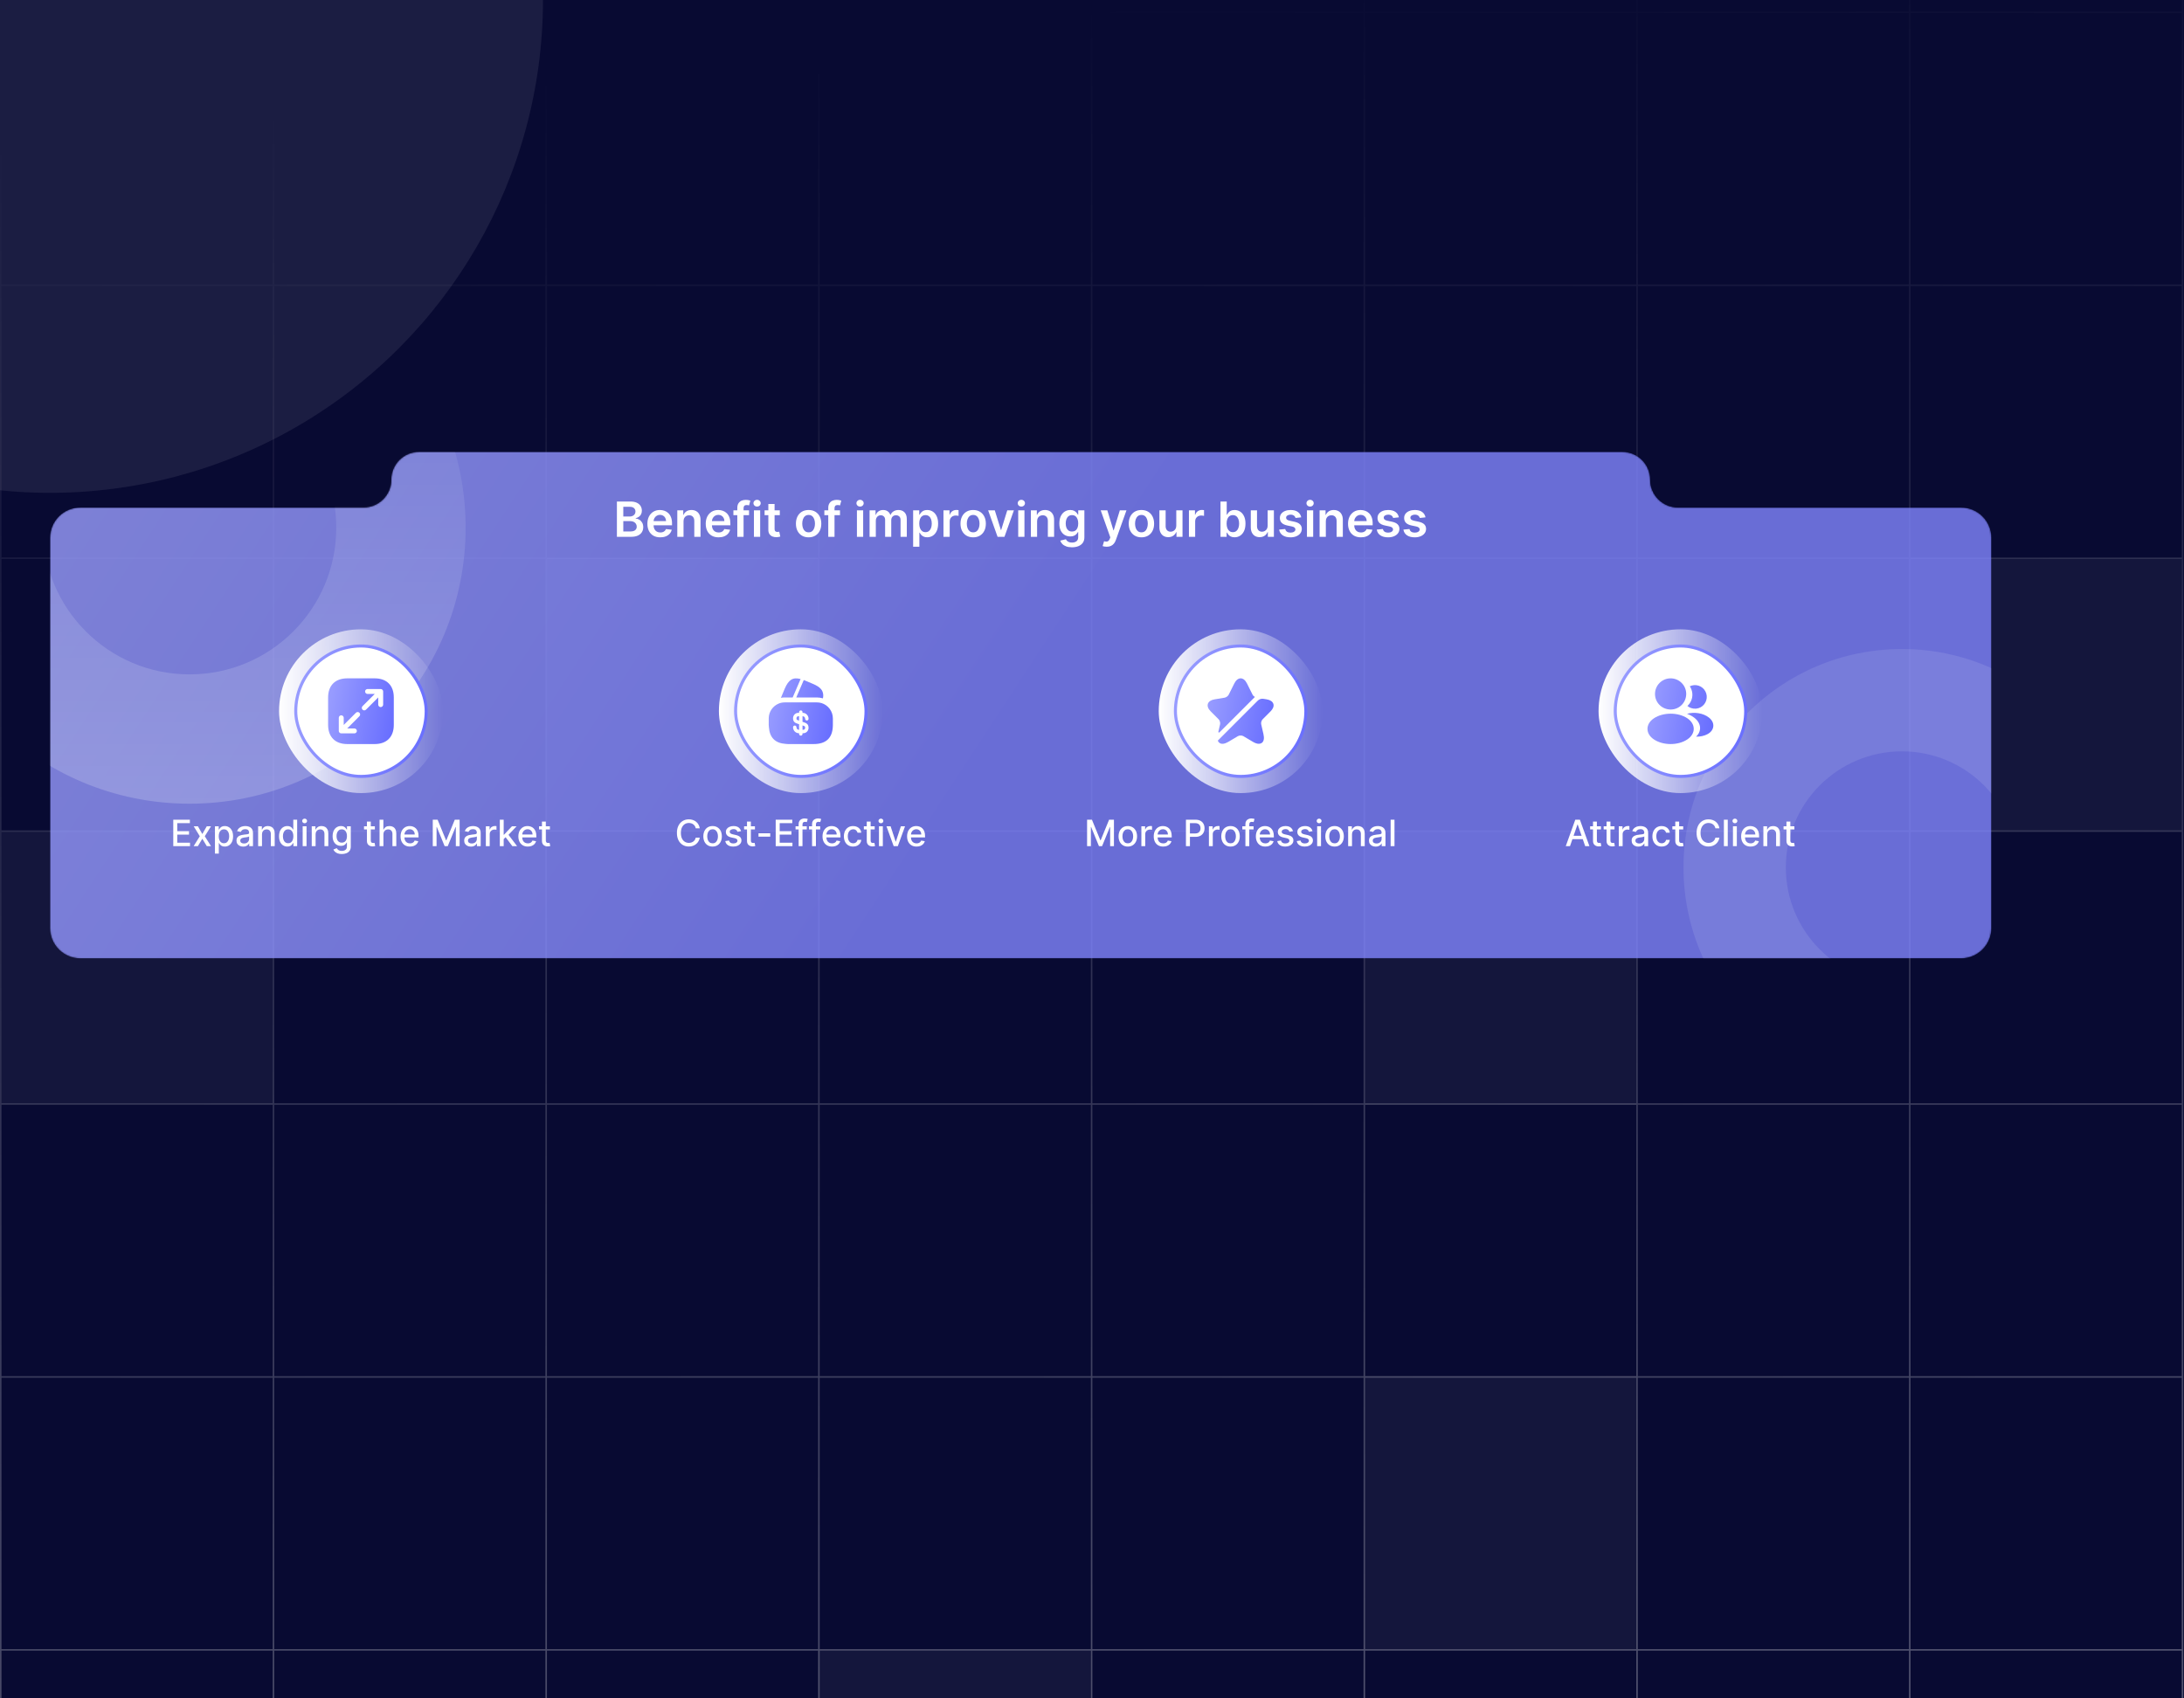 <svg width="1440" height="1120" viewBox="0 0 1440 1120" fill="none" xmlns="http://www.w3.org/2000/svg">
<g clip-path="url(#clip0_1_235)">
<rect width="1440" height="1120" fill="#080A32"/>
<rect opacity="0.05" x="1" y="548" width="179" height="180" fill="white"/>
<rect opacity="0.05" x="360.5" y="368" width="179" height="180" fill="white"/>
<rect opacity="0.05" x="1259.5" y="368" width="179" height="180" fill="white"/>
<rect opacity="0.05" x="900" y="548.5" width="179" height="180" fill="white"/>
<rect opacity="0.05" x="900" y="907.5" width="179" height="180" fill="white"/>
<rect opacity="0.05" x="540" y="1088.5" width="179" height="180" fill="white"/>
<path d="M0.489 -24L0.489 1120M180.303 -24L180.303 1120M360.117 -24L360.117 1120M539.931 -24L539.931 1120M719.745 -24L719.745 1120M899.558 -24L899.558 1120M1079.37 -24L1079.37 1120M1259.19 -24L1259.19 1120M1439 -24L1439 1120M0 1088.01H1438.51M0 908.033L1438.51 908.033M0 728.053L1438.51 728.053M0 548.073L1438.51 548.073M0 368.092L1438.51 368.092M0 188.112L1438.51 188.112M0 8.132L1438.51 8.132" stroke="url(#paint0_linear_1_235)" stroke-opacity="0.3"/>
<g opacity="0.08" filter="url(#filter0_f_1_235)">
<circle cx="33" r="325" fill="white"/>
</g>
<mask id="mask0_1_235" style="mask-type:alpha" maskUnits="userSpaceOnUse" x="33" y="298" width="1280" height="334">
<path fill-rule="evenodd" clip-rule="evenodd" d="M1088 316.335C1088 306.209 1079.79 298 1069.66 298H276.335C266.209 298 258 306.209 258 316.335C258 326.462 249.791 334.671 239.665 334.671H53C41.954 334.671 33 343.625 33 354.671V612C33 623.046 41.954 632 53 632H1293C1304.05 632 1313 623.046 1313 612V354.671C1313 343.625 1304.05 334.671 1293 334.671H1106.34C1096.21 334.671 1088 326.462 1088 316.335Z" fill="url(#paint1_linear_1_235)"/>
</mask>
<g mask="url(#mask0_1_235)">
<g filter="url(#filter1_b_1_235)">
<path fill-rule="evenodd" clip-rule="evenodd" d="M1088 316.335C1088 306.209 1079.79 298 1069.66 298H276.335C266.209 298 258 306.209 258 316.335C258 326.462 249.791 334.671 239.665 334.671H53C41.954 334.671 33 343.625 33 354.671V612C33 623.046 41.954 632 53 632H1293C1304.05 632 1313 623.046 1313 612V354.671C1313 343.625 1304.05 334.671 1293 334.671H1106.34C1096.21 334.671 1088 326.462 1088 316.335Z" fill="url(#paint2_linear_1_235)"/>
</g>
<path opacity="0.1" d="M1398 572C1398 651.529 1333.53 716 1254 716C1174.47 716 1110 651.529 1110 572C1110 492.471 1174.47 428 1254 428C1333.53 428 1398 492.471 1398 572ZM1177.47 572C1177.47 614.265 1211.74 648.527 1254 648.527C1296.26 648.527 1330.53 614.265 1330.53 572C1330.53 529.735 1296.26 495.473 1254 495.473C1211.74 495.473 1177.47 529.735 1177.47 572Z" fill="white"/>
<path opacity="0.2" d="M307 348C307 247.484 225.516 166 125 166C24.484 166 -57 247.484 -57 348C-57 448.516 24.484 530 125 530C225.516 530 307 448.516 307 348ZM28.278 348C28.278 294.582 71.582 251.278 125 251.278C178.418 251.278 221.722 294.582 221.722 348C221.722 401.418 178.418 444.722 125 444.722C71.582 444.722 28.278 401.418 28.278 348Z" fill="url(#paint3_linear_1_235)"/>
<rect x="184" y="415" width="108" height="108" rx="54" fill="url(#paint4_linear_1_235)"/>
<rect x="195" y="426" width="86" height="86" rx="43" fill="white"/>
<rect x="195" y="426" width="86" height="86" rx="43" stroke="url(#paint5_linear_1_235)" stroke-width="2"/>
<path d="M247.078 447.333H228.922C221.035 447.333 216.333 452.035 216.333 459.922V478.057C216.333 485.965 221.035 490.667 228.922 490.667H247.057C254.943 490.667 259.645 485.965 259.645 478.078V459.922C259.667 452.035 254.965 447.333 247.078 447.333ZM236.982 472.315L228.922 480.375H233.667C234.555 480.375 235.292 481.112 235.292 482C235.292 482.888 234.555 483.625 233.667 483.625H225C224.783 483.625 224.567 483.582 224.372 483.495C223.982 483.322 223.657 483.018 223.483 482.607C223.418 482.412 223.375 482.217 223.375 482V473.333C223.375 472.445 224.112 471.708 225 471.708C225.888 471.708 226.625 472.445 226.625 473.333V478.078L234.685 470.018C235.313 469.39 236.353 469.39 236.982 470.018C237.61 470.647 237.61 471.687 236.982 472.315ZM252.625 464.667C252.625 465.555 251.888 466.292 251 466.292C250.112 466.292 249.375 465.555 249.375 464.667V459.922L241.315 467.982C240.99 468.307 240.578 468.458 240.167 468.458C239.755 468.458 239.343 468.307 239.018 467.982C238.39 467.353 238.39 466.313 239.018 465.685L247.078 457.625H242.333C241.445 457.625 240.708 456.888 240.708 456C240.708 455.112 241.445 454.375 242.333 454.375H251C251.217 454.375 251.412 454.418 251.628 454.505C252.018 454.678 252.343 454.982 252.517 455.393C252.582 455.588 252.625 455.783 252.625 456V464.667Z" fill="url(#paint6_linear_1_235)"/>
<path d="M114.246 558V540.545H125.189V542.812H116.879V548.131H124.618V550.389H116.879V555.733H125.291V558H114.246ZM130.513 544.909L133.403 550.006L136.317 544.909H139.104L135.022 551.455L139.138 558H136.352L133.403 553.108L130.462 558H127.667L131.741 551.455L127.718 544.909H130.513ZM141.721 562.909V544.909H144.21V547.031H144.423C144.57 546.759 144.783 546.443 145.062 546.085C145.34 545.727 145.727 545.415 146.221 545.148C146.715 544.875 147.369 544.739 148.181 544.739C149.238 544.739 150.181 545.006 151.011 545.54C151.84 546.074 152.491 546.844 152.962 547.849C153.44 548.855 153.678 550.065 153.678 551.48C153.678 552.895 153.442 554.108 152.971 555.119C152.499 556.125 151.852 556.901 151.028 557.446C150.204 557.986 149.263 558.256 148.207 558.256C147.411 558.256 146.761 558.122 146.255 557.855C145.755 557.588 145.363 557.276 145.079 556.918C144.795 556.56 144.576 556.241 144.423 555.963H144.269V562.909H141.721ZM144.218 551.455C144.218 552.375 144.352 553.182 144.619 553.875C144.886 554.568 145.272 555.111 145.778 555.503C146.283 555.889 146.903 556.082 147.636 556.082C148.397 556.082 149.033 555.881 149.545 555.477C150.056 555.068 150.442 554.514 150.704 553.815C150.971 553.116 151.104 552.33 151.104 551.455C151.104 550.591 150.974 549.815 150.712 549.128C150.457 548.44 150.07 547.898 149.553 547.5C149.042 547.102 148.403 546.903 147.636 546.903C146.897 546.903 146.272 547.094 145.761 547.474C145.255 547.855 144.871 548.386 144.61 549.068C144.349 549.75 144.218 550.545 144.218 551.455ZM160.343 558.29C159.513 558.29 158.763 558.136 158.093 557.83C157.423 557.517 156.891 557.065 156.499 556.474C156.113 555.884 155.92 555.159 155.92 554.301C155.92 553.562 156.062 552.955 156.346 552.477C156.63 552 157.013 551.622 157.496 551.344C157.979 551.065 158.519 550.855 159.116 550.713C159.712 550.571 160.32 550.463 160.94 550.389C161.724 550.298 162.36 550.224 162.849 550.168C163.337 550.105 163.692 550.006 163.914 549.869C164.136 549.733 164.246 549.511 164.246 549.205V549.145C164.246 548.401 164.036 547.824 163.616 547.415C163.201 547.006 162.582 546.801 161.758 546.801C160.9 546.801 160.224 546.991 159.729 547.372C159.241 547.747 158.903 548.165 158.715 548.625L156.32 548.08C156.604 547.284 157.019 546.642 157.565 546.153C158.116 545.659 158.749 545.301 159.465 545.08C160.181 544.852 160.934 544.739 161.724 544.739C162.246 544.739 162.8 544.801 163.386 544.926C163.977 545.045 164.528 545.267 165.039 545.591C165.556 545.915 165.979 546.378 166.309 546.98C166.638 547.577 166.803 548.352 166.803 549.307V558H164.315V556.21H164.212C164.048 556.54 163.8 556.864 163.471 557.182C163.141 557.5 162.718 557.764 162.201 557.974C161.684 558.185 161.065 558.29 160.343 558.29ZM160.897 556.244C161.602 556.244 162.204 556.105 162.704 555.827C163.21 555.548 163.593 555.185 163.854 554.736C164.121 554.281 164.255 553.795 164.255 553.278V551.591C164.164 551.682 163.988 551.767 163.727 551.847C163.471 551.92 163.178 551.986 162.849 552.043C162.519 552.094 162.198 552.142 161.886 552.188C161.573 552.227 161.312 552.261 161.102 552.29C160.607 552.352 160.156 552.457 159.746 552.605C159.343 552.753 159.019 552.966 158.775 553.244C158.536 553.517 158.417 553.881 158.417 554.335C158.417 554.966 158.65 555.443 159.116 555.767C159.582 556.085 160.175 556.244 160.897 556.244ZM172.746 550.227V558H170.197V544.909H172.643V547.04H172.805C173.107 546.347 173.578 545.79 174.22 545.369C174.868 544.949 175.683 544.739 176.666 544.739C177.558 544.739 178.339 544.926 179.01 545.301C179.68 545.67 180.2 546.222 180.57 546.955C180.939 547.687 181.124 548.594 181.124 549.673V558H178.575V549.98C178.575 549.031 178.328 548.29 177.834 547.756C177.339 547.216 176.661 546.946 175.797 546.946C175.206 546.946 174.68 547.074 174.22 547.33C173.766 547.585 173.405 547.96 173.138 548.455C172.876 548.943 172.746 549.534 172.746 550.227ZM189.442 558.256C188.385 558.256 187.442 557.986 186.612 557.446C185.788 556.901 185.141 556.125 184.669 555.119C184.203 554.108 183.97 552.895 183.97 551.48C183.97 550.065 184.206 548.855 184.678 547.849C185.155 546.844 185.808 546.074 186.638 545.54C187.467 545.006 188.408 544.739 189.459 544.739C190.271 544.739 190.925 544.875 191.419 545.148C191.919 545.415 192.305 545.727 192.578 546.085C192.857 546.443 193.072 546.759 193.226 547.031H193.379V540.545H195.928V558H193.439V555.963H193.226C193.072 556.241 192.851 556.56 192.561 556.918C192.277 557.276 191.885 557.588 191.385 557.855C190.885 558.122 190.237 558.256 189.442 558.256ZM190.004 556.082C190.737 556.082 191.357 555.889 191.862 555.503C192.374 555.111 192.76 554.568 193.021 553.875C193.288 553.182 193.422 552.375 193.422 551.455C193.422 550.545 193.291 549.75 193.03 549.068C192.768 548.386 192.385 547.855 191.879 547.474C191.374 547.094 190.749 546.903 190.004 546.903C189.237 546.903 188.598 547.102 188.087 547.5C187.575 547.898 187.189 548.44 186.928 549.128C186.672 549.815 186.544 550.591 186.544 551.455C186.544 552.33 186.675 553.116 186.936 553.815C187.197 554.514 187.584 555.068 188.095 555.477C188.612 555.881 189.249 556.082 190.004 556.082ZM199.565 558V544.909H202.113V558H199.565ZM200.852 542.889C200.408 542.889 200.028 542.741 199.71 542.446C199.397 542.145 199.241 541.787 199.241 541.372C199.241 540.952 199.397 540.594 199.71 540.298C200.028 539.997 200.408 539.847 200.852 539.847C201.295 539.847 201.673 539.997 201.985 540.298C202.303 540.594 202.462 540.952 202.462 541.372C202.462 541.787 202.303 542.145 201.985 542.446C201.673 542.741 201.295 542.889 200.852 542.889ZM208.089 550.227V558H205.541V544.909H207.987V547.04H208.149C208.45 546.347 208.922 545.79 209.564 545.369C210.212 544.949 211.027 544.739 212.01 544.739C212.902 544.739 213.683 544.926 214.354 545.301C215.024 545.67 215.544 546.222 215.913 546.955C216.283 547.687 216.467 548.594 216.467 549.673V558H213.919V549.98C213.919 549.031 213.672 548.29 213.178 547.756C212.683 547.216 212.004 546.946 211.141 546.946C210.55 546.946 210.024 547.074 209.564 547.33C209.109 547.585 208.749 547.96 208.482 548.455C208.22 548.943 208.089 549.534 208.089 550.227ZM225.374 563.182C224.334 563.182 223.439 563.045 222.689 562.773C221.945 562.5 221.337 562.139 220.865 561.69C220.393 561.241 220.041 560.75 219.808 560.216L221.999 559.312C222.152 559.562 222.357 559.827 222.612 560.105C222.874 560.389 223.226 560.631 223.669 560.83C224.118 561.028 224.695 561.128 225.399 561.128C226.365 561.128 227.163 560.892 227.794 560.42C228.425 559.955 228.74 559.21 228.74 558.188V555.614H228.578C228.425 555.892 228.203 556.202 227.913 556.543C227.629 556.884 227.237 557.179 226.737 557.429C226.237 557.679 225.587 557.804 224.786 557.804C223.751 557.804 222.82 557.562 221.99 557.08C221.166 556.591 220.513 555.872 220.03 554.923C219.553 553.969 219.314 552.795 219.314 551.403C219.314 550.011 219.55 548.818 220.021 547.824C220.499 546.83 221.152 546.068 221.982 545.54C222.811 545.006 223.751 544.739 224.803 544.739C225.615 544.739 226.271 544.875 226.771 545.148C227.271 545.415 227.661 545.727 227.939 546.085C228.223 546.443 228.442 546.759 228.595 547.031H228.783V544.909H231.28V558.29C231.28 559.415 231.018 560.338 230.496 561.06C229.973 561.781 229.266 562.315 228.374 562.662C227.487 563.009 226.487 563.182 225.374 563.182ZM225.348 555.69C226.081 555.69 226.7 555.52 227.206 555.179C227.717 554.832 228.104 554.338 228.365 553.696C228.632 553.048 228.766 552.273 228.766 551.369C228.766 550.489 228.635 549.713 228.374 549.043C228.112 548.372 227.729 547.849 227.223 547.474C226.717 547.094 226.092 546.903 225.348 546.903C224.581 546.903 223.942 547.102 223.43 547.5C222.919 547.892 222.533 548.426 222.271 549.102C222.016 549.778 221.888 550.534 221.888 551.369C221.888 552.227 222.018 552.98 222.28 553.628C222.541 554.276 222.928 554.781 223.439 555.145C223.956 555.509 224.592 555.69 225.348 555.69ZM247.16 544.909V546.955H240.009V544.909H247.16ZM241.927 541.773H244.475V554.156C244.475 554.651 244.549 555.023 244.697 555.273C244.844 555.517 245.035 555.685 245.268 555.776C245.506 555.861 245.765 555.903 246.043 555.903C246.248 555.903 246.427 555.889 246.58 555.861C246.734 555.832 246.853 555.81 246.938 555.793L247.398 557.898C247.251 557.955 247.04 558.011 246.768 558.068C246.495 558.131 246.154 558.165 245.745 558.17C245.075 558.182 244.45 558.062 243.87 557.812C243.29 557.562 242.822 557.176 242.464 556.653C242.106 556.131 241.927 555.474 241.927 554.685V541.773ZM252.808 550.227V558H250.26V540.545H252.774V547.04H252.936C253.243 546.335 253.712 545.776 254.342 545.361C254.973 544.946 255.797 544.739 256.814 544.739C257.712 544.739 258.496 544.923 259.166 545.293C259.842 545.662 260.365 546.213 260.734 546.946C261.109 547.673 261.297 548.582 261.297 549.673V558H258.749V549.98C258.749 549.02 258.501 548.276 258.007 547.747C257.513 547.213 256.825 546.946 255.945 546.946C255.342 546.946 254.803 547.074 254.325 547.33C253.854 547.585 253.482 547.96 253.209 548.455C252.942 548.943 252.808 549.534 252.808 550.227ZM270.339 558.264C269.05 558.264 267.939 557.989 267.007 557.438C266.081 556.881 265.365 556.099 264.859 555.094C264.359 554.082 264.109 552.898 264.109 551.54C264.109 550.199 264.359 549.017 264.859 547.994C265.365 546.972 266.07 546.173 266.973 545.599C267.882 545.026 268.945 544.739 270.161 544.739C270.899 544.739 271.615 544.861 272.308 545.105C273.001 545.349 273.624 545.733 274.175 546.256C274.726 546.778 275.161 547.457 275.479 548.293C275.797 549.122 275.956 550.131 275.956 551.318V552.222H265.55V550.312H273.459C273.459 549.642 273.322 549.048 273.05 548.531C272.777 548.009 272.393 547.597 271.899 547.295C271.411 546.994 270.837 546.844 270.178 546.844C269.462 546.844 268.837 547.02 268.303 547.372C267.774 547.719 267.365 548.173 267.075 548.736C266.791 549.293 266.649 549.898 266.649 550.551V552.043C266.649 552.918 266.803 553.662 267.109 554.276C267.422 554.889 267.857 555.358 268.413 555.682C268.97 556 269.621 556.159 270.365 556.159C270.848 556.159 271.288 556.091 271.686 555.955C272.084 555.812 272.428 555.602 272.717 555.324C273.007 555.045 273.229 554.702 273.382 554.293L275.794 554.727C275.601 555.437 275.254 556.06 274.754 556.594C274.26 557.122 273.638 557.534 272.888 557.83C272.143 558.119 271.294 558.264 270.339 558.264ZM285.339 540.545H288.536L294.092 554.114H294.297L299.854 540.545H303.05V558H300.544V545.369H300.382L295.234 557.974H293.155L288.007 545.361H287.845V558H285.339V540.545ZM310.484 558.29C309.654 558.29 308.904 558.136 308.234 557.83C307.563 557.517 307.032 557.065 306.64 556.474C306.254 555.884 306.06 555.159 306.06 554.301C306.06 553.562 306.202 552.955 306.487 552.477C306.771 552 307.154 551.622 307.637 551.344C308.12 551.065 308.66 550.855 309.256 550.713C309.853 550.571 310.461 550.463 311.08 550.389C311.864 550.298 312.501 550.224 312.989 550.168C313.478 550.105 313.833 550.006 314.055 549.869C314.276 549.733 314.387 549.511 314.387 549.205V549.145C314.387 548.401 314.177 547.824 313.756 547.415C313.342 547.006 312.722 546.801 311.898 546.801C311.04 546.801 310.364 546.991 309.87 547.372C309.381 547.747 309.043 548.165 308.856 548.625L306.461 548.08C306.745 547.284 307.16 546.642 307.705 546.153C308.256 545.659 308.89 545.301 309.606 545.08C310.322 544.852 311.075 544.739 311.864 544.739C312.387 544.739 312.941 544.801 313.526 544.926C314.117 545.045 314.668 545.267 315.18 545.591C315.697 545.915 316.12 546.378 316.45 546.98C316.779 547.577 316.944 548.352 316.944 549.307V558H314.455V556.21H314.353C314.188 556.54 313.941 556.864 313.612 557.182C313.282 557.5 312.859 557.764 312.342 557.974C311.825 558.185 311.205 558.29 310.484 558.29ZM311.038 556.244C311.742 556.244 312.344 556.105 312.844 555.827C313.35 555.548 313.734 555.185 313.995 554.736C314.262 554.281 314.396 553.795 314.396 553.278V551.591C314.305 551.682 314.129 551.767 313.867 551.847C313.612 551.92 313.319 551.986 312.989 552.043C312.66 552.094 312.339 552.142 312.026 552.188C311.714 552.227 311.452 552.261 311.242 552.29C310.748 552.352 310.296 552.457 309.887 552.605C309.484 552.753 309.16 552.966 308.915 553.244C308.677 553.517 308.558 553.881 308.558 554.335C308.558 554.966 308.79 555.443 309.256 555.767C309.722 556.085 310.316 556.244 311.038 556.244ZM320.338 558V544.909H322.801V546.989H322.938C323.176 546.284 323.597 545.73 324.199 545.327C324.807 544.918 325.494 544.713 326.261 544.713C326.42 544.713 326.608 544.719 326.824 544.73C327.045 544.741 327.219 544.756 327.344 544.773V547.21C327.241 547.182 327.06 547.151 326.798 547.116C326.537 547.077 326.276 547.057 326.014 547.057C325.412 547.057 324.875 547.185 324.403 547.44C323.938 547.69 323.568 548.04 323.295 548.489C323.023 548.932 322.886 549.437 322.886 550.006V558H320.338ZM331.893 553.56L331.876 550.449H332.319L337.535 544.909H340.586L334.637 551.216H334.237L331.893 553.56ZM329.549 558V540.545H332.097V558H329.549ZM337.816 558L333.129 551.778L334.884 549.997L340.944 558H337.816ZM348.011 558.264C346.722 558.264 345.611 557.989 344.679 557.438C343.753 556.881 343.037 556.099 342.531 555.094C342.031 554.082 341.781 552.898 341.781 551.54C341.781 550.199 342.031 549.017 342.531 547.994C343.037 546.972 343.741 546.173 344.645 545.599C345.554 545.026 346.616 544.739 347.832 544.739C348.571 544.739 349.287 544.861 349.98 545.105C350.673 545.349 351.295 545.733 351.847 546.256C352.398 546.778 352.832 547.457 353.151 548.293C353.469 549.122 353.628 550.131 353.628 551.318V552.222H343.222V550.312H351.131C351.131 549.642 350.994 549.048 350.722 548.531C350.449 548.009 350.065 547.597 349.571 547.295C349.082 546.994 348.509 546.844 347.849 546.844C347.134 546.844 346.509 547.02 345.974 547.372C345.446 547.719 345.037 548.173 344.747 548.736C344.463 549.293 344.321 549.898 344.321 550.551V552.043C344.321 552.918 344.474 553.662 344.781 554.276C345.094 554.889 345.528 555.358 346.085 555.682C346.642 556 347.293 556.159 348.037 556.159C348.52 556.159 348.96 556.091 349.358 555.955C349.756 555.812 350.099 555.602 350.389 555.324C350.679 555.045 350.901 554.702 351.054 554.293L353.466 554.727C353.273 555.437 352.926 556.06 352.426 556.594C351.932 557.122 351.31 557.534 350.56 557.83C349.815 558.119 348.966 558.264 348.011 558.264ZM362.566 544.909V546.955H355.415V544.909H362.566ZM357.333 541.773H359.881V554.156C359.881 554.651 359.955 555.023 360.103 555.273C360.251 555.517 360.441 555.685 360.674 555.776C360.913 555.861 361.171 555.903 361.45 555.903C361.654 555.903 361.833 555.889 361.987 555.861C362.14 555.832 362.259 555.81 362.344 555.793L362.805 557.898C362.657 557.955 362.447 558.011 362.174 558.068C361.901 558.131 361.56 558.165 361.151 558.17C360.481 558.182 359.856 558.062 359.276 557.812C358.697 557.562 358.228 557.176 357.87 556.653C357.512 556.131 357.333 555.474 357.333 554.685V541.773Z" fill="white"/>
<rect x="474" y="415" width="108" height="108" rx="54" fill="url(#paint7_linear_1_235)"/>
<rect x="485" y="426" width="86" height="86" rx="43" fill="white"/>
<rect x="485" y="426" width="86" height="86" rx="43" stroke="url(#paint8_linear_1_235)" stroke-width="2"/>
<path d="M527.87 447.788L522.648 459.943H517.427C516.56 459.943 515.715 460.008 514.892 460.182L517.058 454.982L517.145 454.787L517.275 454.44C517.34 454.288 517.383 454.158 517.448 454.05C519.962 448.222 522.778 446.402 527.87 447.788Z" fill="url(#paint9_linear_1_235)"/>
<path d="M542.582 460.528L542.538 460.507C541.238 460.138 539.917 459.943 538.573 459.943H525.01L529.885 448.612L529.95 448.46C530.253 448.568 530.578 448.72 530.903 448.828L535.692 450.843C538.357 451.948 540.22 453.097 541.368 454.483C541.563 454.743 541.737 454.982 541.91 455.263C542.105 455.567 542.257 455.87 542.343 456.195C542.43 456.39 542.495 456.563 542.538 456.758C542.863 457.863 542.885 459.12 542.582 460.528Z" fill="url(#paint10_linear_1_235)"/>
<path d="M529.127 481.263H529.668C530.318 481.263 530.86 480.678 530.86 479.963C530.86 479.053 530.6 478.923 530.037 478.707L529.127 478.382V481.263Z" fill="url(#paint11_linear_1_235)"/>
<path d="M541.628 463.627C540.653 463.345 539.635 463.193 538.573 463.193H517.427C515.953 463.193 514.567 463.475 513.267 464.038C509.497 465.663 506.853 469.412 506.853 473.767V477.992C506.853 478.512 506.897 479.01 506.962 479.53C507.438 486.42 511.122 490.103 518.012 490.558C518.51 490.623 519.008 490.667 519.55 490.667H536.45C544.467 490.667 548.692 486.853 549.103 479.27C549.125 478.858 549.147 478.425 549.147 477.992V473.767C549.147 468.978 545.962 464.948 541.628 463.627ZM530.773 476.583C531.77 476.93 533.113 477.667 533.113 479.963C533.113 481.935 531.575 483.517 529.668 483.517H529.127V483.993C529.127 484.622 528.628 485.12 528 485.12C527.372 485.12 526.873 484.622 526.873 483.993V483.517H526.678C524.598 483.517 522.887 481.762 522.887 479.595C522.887 478.967 523.385 478.468 524.013 478.468C524.642 478.468 525.14 478.967 525.14 479.595C525.14 480.505 525.833 481.263 526.678 481.263H526.873V477.602L525.227 477.017C524.23 476.67 522.887 475.933 522.887 473.637C522.887 471.665 524.425 470.083 526.332 470.083H526.873V469.607C526.873 468.978 527.372 468.48 528 468.48C528.628 468.48 529.127 468.978 529.127 469.607V470.083H529.322C531.402 470.083 533.113 471.838 533.113 474.005C533.113 474.633 532.615 475.132 531.987 475.132C531.358 475.132 530.86 474.633 530.86 474.005C530.86 473.095 530.167 472.337 529.322 472.337H529.127V475.998L530.773 476.583Z" fill="url(#paint12_linear_1_235)"/>
<path d="M525.14 473.637C525.14 474.547 525.4 474.677 525.963 474.893L526.873 475.218V472.337H526.332C525.66 472.337 525.14 472.922 525.14 473.637Z" fill="url(#paint13_linear_1_235)"/>
<path d="M461.376 546.222H458.717C458.614 545.653 458.424 545.153 458.146 544.722C457.867 544.29 457.526 543.923 457.123 543.622C456.719 543.321 456.268 543.094 455.768 542.94C455.273 542.787 454.748 542.71 454.191 542.71C453.185 542.71 452.285 542.963 451.489 543.469C450.7 543.974 450.075 544.716 449.614 545.693C449.16 546.67 448.933 547.864 448.933 549.273C448.933 550.693 449.16 551.892 449.614 552.869C450.075 553.847 450.702 554.585 451.498 555.085C452.293 555.585 453.188 555.835 454.183 555.835C454.734 555.835 455.256 555.761 455.751 555.614C456.251 555.46 456.702 555.236 457.106 554.94C457.509 554.645 457.85 554.284 458.129 553.858C458.413 553.426 458.609 552.932 458.717 552.375L461.376 552.384C461.234 553.241 460.958 554.031 460.549 554.753C460.146 555.469 459.626 556.088 458.989 556.611C458.359 557.128 457.637 557.528 456.825 557.812C456.012 558.097 455.126 558.239 454.165 558.239C452.654 558.239 451.308 557.881 450.126 557.165C448.944 556.443 448.012 555.412 447.33 554.071C446.654 552.73 446.316 551.131 446.316 549.273C446.316 547.409 446.657 545.81 447.339 544.474C448.021 543.134 448.952 542.105 450.134 541.389C451.316 540.668 452.66 540.307 454.165 540.307C455.092 540.307 455.955 540.44 456.756 540.707C457.563 540.969 458.288 541.355 458.93 541.866C459.572 542.372 460.103 542.991 460.523 543.724C460.944 544.452 461.228 545.284 461.376 546.222ZM469.837 558.264C468.609 558.264 467.538 557.983 466.624 557.42C465.709 556.858 464.999 556.071 464.493 555.06C463.987 554.048 463.734 552.866 463.734 551.514C463.734 550.156 463.987 548.969 464.493 547.952C464.999 546.935 465.709 546.145 466.624 545.582C467.538 545.02 468.609 544.739 469.837 544.739C471.064 544.739 472.135 545.02 473.05 545.582C473.964 546.145 474.675 546.935 475.18 547.952C475.686 548.969 475.939 550.156 475.939 551.514C475.939 552.866 475.686 554.048 475.18 555.06C474.675 556.071 473.964 556.858 473.05 557.42C472.135 557.983 471.064 558.264 469.837 558.264ZM469.845 556.125C470.641 556.125 471.3 555.915 471.822 555.494C472.345 555.074 472.732 554.514 472.982 553.815C473.237 553.116 473.365 552.347 473.365 551.506C473.365 550.67 473.237 549.903 472.982 549.205C472.732 548.5 472.345 547.935 471.822 547.509C471.3 547.082 470.641 546.869 469.845 546.869C469.044 546.869 468.379 547.082 467.851 547.509C467.328 547.935 466.939 548.5 466.683 549.205C466.433 549.903 466.308 550.67 466.308 551.506C466.308 552.347 466.433 553.116 466.683 553.815C466.939 554.514 467.328 555.074 467.851 555.494C468.379 555.915 469.044 556.125 469.845 556.125ZM488.593 548.105L486.283 548.514C486.187 548.219 486.033 547.937 485.823 547.67C485.619 547.403 485.34 547.185 484.988 547.014C484.636 546.844 484.195 546.759 483.667 546.759C482.945 546.759 482.343 546.92 481.86 547.244C481.377 547.562 481.136 547.974 481.136 548.48C481.136 548.918 481.298 549.27 481.621 549.537C481.945 549.804 482.468 550.023 483.19 550.193L485.269 550.67C486.474 550.949 487.371 551.378 487.962 551.957C488.553 552.537 488.849 553.29 488.849 554.216C488.849 555 488.621 555.699 488.167 556.312C487.718 556.92 487.09 557.398 486.283 557.744C485.482 558.091 484.553 558.264 483.496 558.264C482.031 558.264 480.835 557.952 479.908 557.327C478.982 556.696 478.414 555.801 478.204 554.642L480.667 554.267C480.82 554.909 481.136 555.395 481.613 555.724C482.09 556.048 482.712 556.21 483.479 556.21C484.315 556.21 484.982 556.037 485.482 555.69C485.982 555.338 486.232 554.909 486.232 554.403C486.232 553.994 486.079 553.651 485.772 553.372C485.471 553.094 485.008 552.884 484.383 552.741L482.167 552.256C480.945 551.977 480.042 551.534 479.457 550.926C478.877 550.318 478.587 549.548 478.587 548.616C478.587 547.844 478.803 547.168 479.235 546.588C479.667 546.009 480.263 545.557 481.025 545.233C481.786 544.903 482.658 544.739 483.641 544.739C485.056 544.739 486.17 545.045 486.982 545.659C487.795 546.267 488.332 547.082 488.593 548.105ZM497.761 544.909V546.955H490.611V544.909H497.761ZM492.528 541.773H495.077V554.156C495.077 554.651 495.151 555.023 495.298 555.273C495.446 555.517 495.636 555.685 495.869 555.776C496.108 555.861 496.366 555.903 496.645 555.903C496.849 555.903 497.028 555.889 497.182 555.861C497.335 555.832 497.455 555.81 497.54 555.793L498 557.898C497.852 557.955 497.642 558.011 497.369 558.068C497.097 558.131 496.756 558.165 496.347 558.17C495.676 558.182 495.051 558.062 494.472 557.812C493.892 557.562 493.423 557.176 493.065 556.653C492.707 556.131 492.528 555.474 492.528 554.685V541.773ZM507.848 549.52V551.727H500.109V549.52H507.848ZM511.449 558V540.545H522.392V542.812H514.082V548.131H521.821V550.389H514.082V555.733H522.494V558H511.449ZM531.935 544.909V546.955H524.538V544.909H531.935ZM526.566 558V543.392C526.566 542.574 526.745 541.895 527.103 541.355C527.461 540.81 527.935 540.403 528.526 540.136C529.117 539.864 529.759 539.727 530.452 539.727C530.964 539.727 531.401 539.77 531.765 539.855C532.129 539.935 532.398 540.009 532.575 540.077L531.978 542.139C531.859 542.105 531.705 542.065 531.518 542.02C531.33 541.969 531.103 541.943 530.836 541.943C530.217 541.943 529.773 542.097 529.506 542.403C529.245 542.71 529.114 543.153 529.114 543.733V558H526.566ZM540.795 544.909V546.955H533.397V544.909H540.795ZM535.425 558V543.392C535.425 542.574 535.604 541.895 535.962 541.355C536.32 540.81 536.795 540.403 537.386 540.136C537.977 539.864 538.619 539.727 539.312 539.727C539.823 539.727 540.261 539.77 540.624 539.855C540.988 539.935 541.258 540.009 541.434 540.077L540.837 542.139C540.718 542.105 540.565 542.065 540.377 542.02C540.19 541.969 539.962 541.943 539.695 541.943C539.076 541.943 538.633 542.097 538.366 542.403C538.104 542.71 537.974 543.153 537.974 543.733V558H535.425ZM548.55 558.264C547.261 558.264 546.15 557.989 545.218 557.438C544.292 556.881 543.576 556.099 543.07 555.094C542.57 554.082 542.32 552.898 542.32 551.54C542.32 550.199 542.57 549.017 543.07 547.994C543.576 546.972 544.281 546.173 545.184 545.599C546.093 545.026 547.156 544.739 548.371 544.739C549.11 544.739 549.826 544.861 550.519 545.105C551.212 545.349 551.835 545.733 552.386 546.256C552.937 546.778 553.371 547.457 553.69 548.293C554.008 549.122 554.167 550.131 554.167 551.318V552.222H543.761V550.312H551.67C551.67 549.642 551.533 549.048 551.261 548.531C550.988 548.009 550.604 547.597 550.11 547.295C549.621 546.994 549.048 546.844 548.388 546.844C547.673 546.844 547.048 547.02 546.513 547.372C545.985 547.719 545.576 548.173 545.286 548.736C545.002 549.293 544.86 549.898 544.86 550.551V552.043C544.86 552.918 545.013 553.662 545.32 554.276C545.633 554.889 546.067 555.358 546.624 555.682C547.181 556 547.832 556.159 548.576 556.159C549.059 556.159 549.499 556.091 549.897 555.955C550.295 555.812 550.638 555.602 550.928 555.324C551.218 555.045 551.44 554.702 551.593 554.293L554.005 554.727C553.812 555.437 553.465 556.06 552.965 556.594C552.471 557.122 551.849 557.534 551.099 557.83C550.354 558.119 549.505 558.264 548.55 558.264ZM562.509 558.264C561.241 558.264 560.151 557.977 559.236 557.403C558.327 556.824 557.628 556.026 557.139 555.009C556.651 553.991 556.406 552.827 556.406 551.514C556.406 550.185 556.656 549.011 557.156 547.994C557.656 546.972 558.361 546.173 559.27 545.599C560.179 545.026 561.25 544.739 562.483 544.739C563.477 544.739 564.364 544.923 565.142 545.293C565.92 545.656 566.548 546.168 567.026 546.827C567.509 547.486 567.795 548.256 567.886 549.136H565.406C565.27 548.523 564.957 547.994 564.469 547.551C563.986 547.108 563.338 546.886 562.526 546.886C561.815 546.886 561.193 547.074 560.659 547.449C560.131 547.818 559.719 548.347 559.423 549.034C559.128 549.716 558.98 550.523 558.98 551.455C558.98 552.409 559.125 553.233 559.415 553.926C559.705 554.619 560.114 555.156 560.642 555.537C561.176 555.918 561.804 556.108 562.526 556.108C563.009 556.108 563.446 556.02 563.838 555.844C564.236 555.662 564.568 555.403 564.835 555.068C565.108 554.733 565.298 554.33 565.406 553.858H567.886C567.795 554.705 567.52 555.46 567.06 556.125C566.599 556.79 565.983 557.312 565.21 557.693C564.443 558.074 563.543 558.264 562.509 558.264ZM576.722 544.909V546.955H569.572V544.909H576.722ZM571.489 541.773H574.038V554.156C574.038 554.651 574.112 555.023 574.259 555.273C574.407 555.517 574.597 555.685 574.83 555.776C575.069 555.861 575.327 555.903 575.606 555.903C575.81 555.903 575.989 555.889 576.143 555.861C576.296 555.832 576.415 555.81 576.501 555.793L576.961 557.898C576.813 557.955 576.603 558.011 576.33 558.068C576.058 558.131 575.717 558.165 575.308 558.17C574.637 558.182 574.012 558.062 573.433 557.812C572.853 557.562 572.384 557.176 572.026 556.653C571.668 556.131 571.489 555.474 571.489 554.685V541.773ZM579.541 558V544.909H582.089V558H579.541ZM580.828 542.889C580.385 542.889 580.004 542.741 579.686 542.446C579.374 542.145 579.217 541.787 579.217 541.372C579.217 540.952 579.374 540.594 579.686 540.298C580.004 539.997 580.385 539.847 580.828 539.847C581.271 539.847 581.649 539.997 581.962 540.298C582.28 540.594 582.439 540.952 582.439 541.372C582.439 541.787 582.28 542.145 581.962 542.446C581.649 542.741 581.271 542.889 580.828 542.889ZM596.717 544.909L591.969 558H589.242L584.487 544.909H587.222L590.538 554.983H590.674L593.981 544.909H596.717ZM604.308 558.264C603.018 558.264 601.908 557.989 600.976 557.438C600.05 556.881 599.334 556.099 598.828 555.094C598.328 554.082 598.078 552.898 598.078 551.54C598.078 550.199 598.328 549.017 598.828 547.994C599.334 546.972 600.038 546.173 600.942 545.599C601.851 545.026 602.913 544.739 604.129 544.739C604.868 544.739 605.584 544.861 606.277 545.105C606.97 545.349 607.592 545.733 608.143 546.256C608.695 546.778 609.129 547.457 609.447 548.293C609.766 549.122 609.925 550.131 609.925 551.318V552.222H599.518V550.312H607.428C607.428 549.642 607.291 549.048 607.018 548.531C606.746 548.009 606.362 547.597 605.868 547.295C605.379 546.994 604.805 546.844 604.146 546.844C603.43 546.844 602.805 547.02 602.271 547.372C601.743 547.719 601.334 548.173 601.044 548.736C600.76 549.293 600.618 549.898 600.618 550.551V552.043C600.618 552.918 600.771 553.662 601.078 554.276C601.391 554.889 601.825 555.358 602.382 555.682C602.939 556 603.589 556.159 604.334 556.159C604.817 556.159 605.257 556.091 605.655 555.955C606.053 555.812 606.396 555.602 606.686 555.324C606.976 555.045 607.197 554.702 607.351 554.293L609.763 554.727C609.57 555.437 609.223 556.06 608.723 556.594C608.229 557.122 607.607 557.534 606.857 557.83C606.112 558.119 605.263 558.264 604.308 558.264Z" fill="white"/>
<rect x="764" y="415" width="108" height="108" rx="54" fill="url(#paint14_linear_1_235)"/>
<rect x="775" y="426" width="86" height="86" rx="43" fill="white"/>
<rect x="775" y="426" width="86" height="86" rx="43" stroke="url(#paint15_linear_1_235)" stroke-width="2"/>
<path d="M804.437 477.667C804.675 476.605 804.242 475.088 803.483 474.33L798.218 469.065C796.572 467.418 795.922 465.663 796.398 464.147C796.897 462.63 798.435 461.59 800.732 461.2L807.492 460.073C808.467 459.9 809.658 459.033 810.113 458.145L813.84 450.67C814.923 448.525 816.397 447.333 818 447.333C819.603 447.333 821.077 448.525 822.16 450.67L825.887 458.145C826.168 458.708 826.753 459.25 827.382 459.618L804.047 482.953C803.743 483.257 803.223 482.975 803.31 482.542L804.437 477.667Z" fill="url(#paint16_linear_1_235)"/>
<path d="M832.517 474.33C831.737 475.11 831.303 476.605 831.563 477.667L833.058 484.188C833.687 486.897 833.297 488.933 831.953 489.908C831.412 490.298 830.762 490.493 830.003 490.493C828.898 490.493 827.598 490.082 826.168 489.237L819.82 485.467C818.823 484.882 817.177 484.882 816.18 485.467L809.832 489.237C807.427 490.645 805.368 490.883 804.047 489.908C803.548 489.54 803.18 489.042 802.942 488.392L829.288 462.045C830.285 461.048 831.693 460.593 833.058 460.832L835.247 461.2C837.543 461.59 839.082 462.63 839.58 464.147C840.057 465.663 839.407 467.418 837.76 469.065L832.517 474.33Z" fill="url(#paint17_linear_1_235)"/>
<path d="M716.757 540.545H719.953L725.51 554.114H725.715L731.272 540.545H734.468V558H731.962V545.369H731.8L726.652 557.974H724.573L719.425 545.361H719.263V558H716.757V540.545ZM743.606 558.264C742.379 558.264 741.308 557.983 740.393 557.42C739.478 556.858 738.768 556.071 738.262 555.06C737.757 554.048 737.504 552.866 737.504 551.514C737.504 550.156 737.757 548.969 738.262 547.952C738.768 546.935 739.478 546.145 740.393 545.582C741.308 545.02 742.379 544.739 743.606 544.739C744.833 544.739 745.904 545.02 746.819 545.582C747.734 546.145 748.444 546.935 748.95 547.952C749.456 548.969 749.708 550.156 749.708 551.514C749.708 552.866 749.456 554.048 748.95 555.06C748.444 556.071 747.734 556.858 746.819 557.42C745.904 557.983 744.833 558.264 743.606 558.264ZM743.615 556.125C744.41 556.125 745.069 555.915 745.592 555.494C746.115 555.074 746.501 554.514 746.751 553.815C747.007 553.116 747.135 552.347 747.135 551.506C747.135 550.67 747.007 549.903 746.751 549.205C746.501 548.5 746.115 547.935 745.592 547.509C745.069 547.082 744.41 546.869 743.615 546.869C742.814 546.869 742.149 547.082 741.62 547.509C741.098 547.935 740.708 548.5 740.453 549.205C740.203 549.903 740.078 550.67 740.078 551.506C740.078 552.347 740.203 553.116 740.453 553.815C740.708 554.514 741.098 555.074 741.62 555.494C742.149 555.915 742.814 556.125 743.615 556.125ZM752.553 558V544.909H755.016V546.989H755.152C755.391 546.284 755.811 545.73 756.414 545.327C757.022 544.918 757.709 544.713 758.476 544.713C758.635 544.713 758.823 544.719 759.039 544.73C759.26 544.741 759.434 544.756 759.559 544.773V547.21C759.456 547.182 759.275 547.151 759.013 547.116C758.752 547.077 758.49 547.057 758.229 547.057C757.627 547.057 757.09 547.185 756.618 547.44C756.152 547.69 755.783 548.04 755.51 548.489C755.238 548.932 755.101 549.437 755.101 550.006V558H752.553ZM766.937 558.264C765.647 558.264 764.537 557.989 763.605 557.438C762.679 556.881 761.963 556.099 761.457 555.094C760.957 554.082 760.707 552.898 760.707 551.54C760.707 550.199 760.957 549.017 761.457 547.994C761.963 546.972 762.667 546.173 763.571 545.599C764.48 545.026 765.542 544.739 766.758 544.739C767.497 544.739 768.213 544.861 768.906 545.105C769.599 545.349 770.221 545.733 770.772 546.256C771.324 546.778 771.758 547.457 772.076 548.293C772.395 549.122 772.554 550.131 772.554 551.318V552.222H762.147V550.312H770.056C770.056 549.642 769.92 549.048 769.647 548.531C769.375 548.009 768.991 547.597 768.497 547.295C768.008 546.994 767.434 546.844 766.775 546.844C766.059 546.844 765.434 547.02 764.9 547.372C764.372 547.719 763.963 548.173 763.673 548.736C763.389 549.293 763.247 549.898 763.247 550.551V552.043C763.247 552.918 763.4 553.662 763.707 554.276C764.02 554.889 764.454 555.358 765.011 555.682C765.568 556 766.218 556.159 766.963 556.159C767.446 556.159 767.886 556.091 768.284 555.955C768.681 555.812 769.025 555.602 769.315 555.324C769.605 555.045 769.826 554.702 769.98 554.293L772.392 554.727C772.199 555.437 771.852 556.06 771.352 556.594C770.858 557.122 770.235 557.534 769.485 557.83C768.741 558.119 767.892 558.264 766.937 558.264ZM781.937 558V540.545H788.159C789.517 540.545 790.642 540.793 791.534 541.287C792.426 541.781 793.093 542.457 793.537 543.315C793.98 544.168 794.201 545.128 794.201 546.196C794.201 547.27 793.977 548.236 793.528 549.094C793.085 549.946 792.414 550.622 791.517 551.122C790.625 551.616 789.502 551.864 788.15 551.864H783.872V549.631H787.912C788.77 549.631 789.466 549.483 790 549.188C790.534 548.886 790.926 548.477 791.176 547.96C791.426 547.443 791.551 546.855 791.551 546.196C791.551 545.537 791.426 544.952 791.176 544.44C790.926 543.929 790.531 543.528 789.991 543.239C789.457 542.949 788.752 542.804 787.877 542.804H784.571V558H781.937ZM797.084 558V544.909H799.547V546.989H799.684C799.922 546.284 800.343 545.73 800.945 545.327C801.553 544.918 802.24 544.713 803.007 544.713C803.167 544.713 803.354 544.719 803.57 544.73C803.792 544.741 803.965 544.756 804.09 544.773V547.21C803.988 547.182 803.806 547.151 803.544 547.116C803.283 547.077 803.022 547.057 802.76 547.057C802.158 547.057 801.621 547.185 801.15 547.44C800.684 547.69 800.314 548.04 800.042 548.489C799.769 548.932 799.632 549.437 799.632 550.006V558H797.084ZM811.341 558.264C810.113 558.264 809.042 557.983 808.127 557.42C807.213 556.858 806.502 556.071 805.997 555.06C805.491 554.048 805.238 552.866 805.238 551.514C805.238 550.156 805.491 548.969 805.997 547.952C806.502 546.935 807.213 546.145 808.127 545.582C809.042 545.02 810.113 544.739 811.341 544.739C812.568 544.739 813.639 545.02 814.554 545.582C815.468 546.145 816.179 546.935 816.684 547.952C817.19 548.969 817.443 550.156 817.443 551.514C817.443 552.866 817.19 554.048 816.684 555.06C816.179 556.071 815.468 556.858 814.554 557.42C813.639 557.983 812.568 558.264 811.341 558.264ZM811.349 556.125C812.145 556.125 812.804 555.915 813.326 555.494C813.849 555.074 814.235 554.514 814.485 553.815C814.741 553.116 814.869 552.347 814.869 551.506C814.869 550.67 814.741 549.903 814.485 549.205C814.235 548.5 813.849 547.935 813.326 547.509C812.804 547.082 812.145 546.869 811.349 546.869C810.548 546.869 809.883 547.082 809.355 547.509C808.832 547.935 808.443 548.5 808.187 549.205C807.937 549.903 807.812 550.67 807.812 551.506C807.812 552.347 807.937 553.116 808.187 553.815C808.443 554.514 808.832 555.074 809.355 555.494C809.883 555.915 810.548 556.125 811.349 556.125ZM826.517 544.909V546.955H819.12V544.909H826.517ZM821.148 558V543.392C821.148 542.574 821.327 541.895 821.685 541.355C822.043 540.81 822.517 540.403 823.108 540.136C823.699 539.864 824.341 539.727 825.034 539.727C825.546 539.727 825.983 539.77 826.347 539.855C826.711 539.935 826.98 540.009 827.157 540.077L826.56 542.139C826.441 542.105 826.287 542.065 826.1 542.02C825.912 541.969 825.685 541.943 825.418 541.943C824.799 541.943 824.355 542.097 824.088 542.403C823.827 542.71 823.696 543.153 823.696 543.733V558H821.148ZM834.273 558.264C832.983 558.264 831.873 557.989 830.941 557.438C830.015 556.881 829.299 556.099 828.793 555.094C828.293 554.082 828.043 552.898 828.043 551.54C828.043 550.199 828.293 549.017 828.793 547.994C829.299 546.972 830.003 546.173 830.907 545.599C831.816 545.026 832.878 544.739 834.094 544.739C834.833 544.739 835.549 544.861 836.242 545.105C836.935 545.349 837.557 545.733 838.108 546.256C838.659 546.778 839.094 547.457 839.412 548.293C839.73 549.122 839.89 550.131 839.89 551.318V552.222H829.483V550.312H837.392C837.392 549.642 837.256 549.048 836.983 548.531C836.711 548.009 836.327 547.597 835.833 547.295C835.344 546.994 834.77 546.844 834.111 546.844C833.395 546.844 832.77 547.02 832.236 547.372C831.708 547.719 831.299 548.173 831.009 548.736C830.725 549.293 830.583 549.898 830.583 550.551V552.043C830.583 552.918 830.736 553.662 831.043 554.276C831.355 554.889 831.79 555.358 832.347 555.682C832.904 556 833.554 556.159 834.299 556.159C834.782 556.159 835.222 556.091 835.62 555.955C836.017 555.812 836.361 555.602 836.651 555.324C836.941 555.045 837.162 554.702 837.316 554.293L839.728 554.727C839.534 555.437 839.188 556.06 838.688 556.594C838.194 557.122 837.571 557.534 836.821 557.83C836.077 558.119 835.228 558.264 834.273 558.264ZM852.527 548.105L850.217 548.514C850.12 548.219 849.967 547.937 849.757 547.67C849.552 547.403 849.274 547.185 848.922 547.014C848.569 546.844 848.129 546.759 847.6 546.759C846.879 546.759 846.277 546.92 845.794 547.244C845.311 547.562 845.069 547.974 845.069 548.48C845.069 548.918 845.231 549.27 845.555 549.537C845.879 549.804 846.402 550.023 847.123 550.193L849.203 550.67C850.407 550.949 851.305 551.378 851.896 551.957C852.487 552.537 852.782 553.29 852.782 554.216C852.782 555 852.555 555.699 852.1 556.312C851.652 556.92 851.024 557.398 850.217 557.744C849.416 558.091 848.487 558.264 847.43 558.264C845.964 558.264 844.768 557.952 843.842 557.327C842.916 556.696 842.348 555.801 842.137 554.642L844.6 554.267C844.754 554.909 845.069 555.395 845.547 555.724C846.024 556.048 846.646 556.21 847.413 556.21C848.248 556.21 848.916 556.037 849.416 555.69C849.916 555.338 850.166 554.909 850.166 554.403C850.166 553.994 850.012 553.651 849.706 553.372C849.404 553.094 848.941 552.884 848.316 552.741L846.1 552.256C844.879 551.977 843.975 551.534 843.39 550.926C842.811 550.318 842.521 549.548 842.521 548.616C842.521 547.844 842.737 547.168 843.169 546.588C843.6 546.009 844.197 545.557 844.958 545.233C845.72 544.903 846.592 544.739 847.575 544.739C848.99 544.739 850.103 545.045 850.916 545.659C851.728 546.267 852.265 547.082 852.527 548.105ZM865.394 548.105L863.084 548.514C862.988 548.219 862.834 547.937 862.624 547.67C862.419 547.403 862.141 547.185 861.789 547.014C861.436 546.844 860.996 546.759 860.468 546.759C859.746 546.759 859.144 546.92 858.661 547.244C858.178 547.562 857.936 547.974 857.936 548.48C857.936 548.918 858.098 549.27 858.422 549.537C858.746 549.804 859.269 550.023 859.99 550.193L862.07 550.67C863.275 550.949 864.172 551.378 864.763 551.957C865.354 552.537 865.65 553.29 865.65 554.216C865.65 555 865.422 555.699 864.968 556.312C864.519 556.92 863.891 557.398 863.084 557.744C862.283 558.091 861.354 558.264 860.297 558.264C858.831 558.264 857.635 557.952 856.709 557.327C855.783 556.696 855.215 555.801 855.005 554.642L857.468 554.267C857.621 554.909 857.936 555.395 858.414 555.724C858.891 556.048 859.513 556.21 860.28 556.21C861.115 556.21 861.783 556.037 862.283 555.69C862.783 555.338 863.033 554.909 863.033 554.403C863.033 553.994 862.88 553.651 862.573 553.372C862.272 553.094 861.809 552.884 861.184 552.741L858.968 552.256C857.746 551.977 856.843 551.534 856.257 550.926C855.678 550.318 855.388 549.548 855.388 548.616C855.388 547.844 855.604 547.168 856.036 546.588C856.468 546.009 857.064 545.557 857.826 545.233C858.587 544.903 859.459 544.739 860.442 544.739C861.857 544.739 862.971 545.045 863.783 545.659C864.596 546.267 865.132 547.082 865.394 548.105ZM868.451 558V544.909H871V558H868.451ZM869.738 542.889C869.295 542.889 868.914 542.741 868.596 542.446C868.284 542.145 868.127 541.787 868.127 541.372C868.127 540.952 868.284 540.594 868.596 540.298C868.914 539.997 869.295 539.847 869.738 539.847C870.181 539.847 870.559 539.997 870.872 540.298C871.19 540.594 871.349 540.952 871.349 541.372C871.349 541.787 871.19 542.145 870.872 542.446C870.559 542.741 870.181 542.889 869.738 542.889ZM879.942 558.264C878.715 558.264 877.644 557.983 876.729 557.42C875.814 556.858 875.104 556.071 874.598 555.06C874.093 554.048 873.84 552.866 873.84 551.514C873.84 550.156 874.093 548.969 874.598 547.952C875.104 546.935 875.814 546.145 876.729 545.582C877.644 545.02 878.715 544.739 879.942 544.739C881.169 544.739 882.24 545.02 883.155 545.582C884.07 546.145 884.78 546.935 885.286 547.952C885.792 548.969 886.044 550.156 886.044 551.514C886.044 552.866 885.792 554.048 885.286 555.06C884.78 556.071 884.07 556.858 883.155 557.42C882.24 557.983 881.169 558.264 879.942 558.264ZM879.951 556.125C880.746 556.125 881.405 555.915 881.928 555.494C882.451 555.074 882.837 554.514 883.087 553.815C883.343 553.116 883.471 552.347 883.471 551.506C883.471 550.67 883.343 549.903 883.087 549.205C882.837 548.5 882.451 547.935 881.928 547.509C881.405 547.082 880.746 546.869 879.951 546.869C879.15 546.869 878.485 547.082 877.956 547.509C877.434 547.935 877.044 548.5 876.789 549.205C876.539 549.903 876.414 550.67 876.414 551.506C876.414 552.347 876.539 553.116 876.789 553.815C877.044 554.514 877.434 555.074 877.956 555.494C878.485 555.915 879.15 556.125 879.951 556.125ZM891.437 550.227V558H888.889V544.909H891.335V547.04H891.497C891.798 546.347 892.27 545.79 892.912 545.369C893.559 544.949 894.375 544.739 895.358 544.739C896.25 544.739 897.031 544.926 897.701 545.301C898.372 545.67 898.892 546.222 899.261 546.955C899.63 547.687 899.815 548.594 899.815 549.673V558H897.267V549.98C897.267 549.031 897.02 548.29 896.525 547.756C896.031 547.216 895.352 546.946 894.488 546.946C893.897 546.946 893.372 547.074 892.912 547.33C892.457 547.585 892.096 547.96 891.829 548.455C891.568 548.943 891.437 549.534 891.437 550.227ZM907.042 558.29C906.213 558.29 905.463 558.136 904.792 557.83C904.122 557.517 903.591 557.065 903.199 556.474C902.812 555.884 902.619 555.159 902.619 554.301C902.619 553.562 902.761 552.955 903.045 552.477C903.329 552 903.713 551.622 904.196 551.344C904.679 551.065 905.218 550.855 905.815 550.713C906.412 550.571 907.02 550.463 907.639 550.389C908.423 550.298 909.059 550.224 909.548 550.168C910.037 550.105 910.392 550.006 910.613 549.869C910.835 549.733 910.946 549.511 910.946 549.205V549.145C910.946 548.401 910.735 547.824 910.315 547.415C909.9 547.006 909.281 546.801 908.457 546.801C907.599 546.801 906.923 546.991 906.429 547.372C905.94 547.747 905.602 548.165 905.414 548.625L903.02 548.08C903.304 547.284 903.718 546.642 904.264 546.153C904.815 545.659 905.449 545.301 906.164 545.08C906.88 544.852 907.633 544.739 908.423 544.739C908.946 544.739 909.5 544.801 910.085 544.926C910.676 545.045 911.227 545.267 911.738 545.591C912.255 545.915 912.679 546.378 913.008 546.98C913.338 547.577 913.502 548.352 913.502 549.307V558H911.014V556.21H910.912C910.747 556.54 910.5 556.864 910.17 557.182C909.841 557.5 909.417 557.764 908.9 557.974C908.383 558.185 907.764 558.29 907.042 558.29ZM907.596 556.244C908.301 556.244 908.903 556.105 909.403 555.827C909.909 555.548 910.292 555.185 910.554 554.736C910.821 554.281 910.954 553.795 910.954 553.278V551.591C910.863 551.682 910.687 551.767 910.426 551.847C910.17 551.92 909.877 551.986 909.548 552.043C909.218 552.094 908.897 552.142 908.585 552.188C908.272 552.227 908.011 552.261 907.801 552.29C907.306 552.352 906.855 552.457 906.446 552.605C906.042 552.753 905.718 552.966 905.474 553.244C905.235 553.517 905.116 553.881 905.116 554.335C905.116 554.966 905.349 555.443 905.815 555.767C906.281 556.085 906.875 556.244 907.596 556.244ZM919.445 540.545V558H916.897V540.545H919.445Z" fill="white"/>
<rect x="1054" y="415" width="108" height="108" rx="54" fill="url(#paint18_linear_1_235)"/>
<rect x="1065" y="426" width="86" height="86" rx="43" fill="white"/>
<rect x="1065" y="426" width="86" height="86" rx="43" stroke="url(#paint19_linear_1_235)" stroke-width="2"/>
<path d="M1101.5 447.333C1095.82 447.333 1091.21 451.948 1091.21 457.625C1091.21 463.193 1095.56 467.7 1101.24 467.895C1101.41 467.873 1101.59 467.873 1101.72 467.895C1101.76 467.895 1101.78 467.895 1101.83 467.895C1101.85 467.895 1101.85 467.895 1101.87 467.895C1107.42 467.7 1111.77 463.193 1111.79 457.625C1111.79 451.948 1107.18 447.333 1101.5 447.333Z" fill="url(#paint20_linear_1_235)"/>
<path d="M1112.51 473.658C1106.46 469.628 1096.6 469.628 1090.52 473.658C1087.76 475.5 1086.25 477.992 1086.25 480.657C1086.25 483.322 1087.76 485.792 1090.49 487.612C1093.53 489.648 1097.51 490.667 1101.5 490.667C1105.49 490.667 1109.47 489.648 1112.51 487.612C1115.24 485.77 1116.75 483.3 1116.75 480.613C1116.73 477.948 1115.24 475.478 1112.51 473.658Z" fill="url(#paint21_linear_1_235)"/>
<path d="M1125.31 458.903C1125.66 463.107 1122.67 466.79 1118.53 467.288C1118.51 467.288 1118.51 467.288 1118.49 467.288H1118.42C1118.29 467.288 1118.16 467.288 1118.05 467.332C1115.95 467.44 1114.02 466.768 1112.57 465.533C1114.8 463.54 1116.08 460.55 1115.82 457.3C1115.67 455.545 1115.06 453.942 1114.15 452.577C1114.98 452.165 1115.93 451.905 1116.91 451.818C1121.15 451.45 1124.94 454.613 1125.31 458.903Z" fill="url(#paint22_linear_1_235)"/>
<path d="M1129.65 478.945C1129.47 481.047 1128.13 482.867 1125.88 484.102C1123.71 485.293 1120.98 485.857 1118.27 485.792C1119.83 484.383 1120.74 482.628 1120.91 480.765C1121.13 478.078 1119.85 475.5 1117.3 473.442C1115.84 472.293 1114.15 471.383 1112.31 470.712C1117.1 469.325 1123.12 470.257 1126.83 473.247C1128.82 474.85 1129.84 476.865 1129.65 478.945Z" fill="url(#paint23_linear_1_235)"/>
<path d="M1035.16 558H1032.37L1038.65 540.545H1041.69L1047.97 558H1045.18L1040.24 543.716H1040.1L1035.16 558ZM1035.63 551.165H1044.7V553.381H1035.63V551.165ZM1055.58 544.909V546.955H1048.43V544.909H1055.58ZM1050.34 541.773H1052.89V554.156C1052.89 554.651 1052.97 555.023 1053.11 555.273C1053.26 555.517 1053.45 555.685 1053.69 555.776C1053.92 555.861 1054.18 555.903 1054.46 555.903C1054.67 555.903 1054.84 555.889 1055 555.861C1055.15 555.832 1055.27 555.81 1055.36 555.793L1055.82 557.898C1055.67 557.955 1055.46 558.011 1055.19 558.068C1054.91 558.131 1054.57 558.165 1054.16 558.17C1053.49 558.182 1052.87 558.062 1052.29 557.812C1051.71 557.562 1051.24 557.176 1050.88 556.653C1050.52 556.131 1050.34 555.474 1050.34 554.685V541.773ZM1064.51 544.909V546.955H1057.36V544.909H1064.51ZM1059.27 541.773H1061.82V554.156C1061.82 554.651 1061.9 555.023 1062.04 555.273C1062.19 555.517 1062.38 555.685 1062.62 555.776C1062.85 555.861 1063.11 555.903 1063.39 555.903C1063.6 555.903 1063.77 555.889 1063.93 555.861C1064.08 555.832 1064.2 555.81 1064.29 555.793L1064.75 557.898C1064.6 557.955 1064.39 558.011 1064.12 558.068C1063.84 558.131 1063.5 558.165 1063.09 558.17C1062.42 558.182 1061.8 558.062 1061.22 557.812C1060.64 557.562 1060.17 557.176 1059.81 556.653C1059.45 556.131 1059.27 555.474 1059.27 554.685V541.773ZM1067.33 558V544.909H1069.79V546.989H1069.93C1070.16 546.284 1070.58 545.73 1071.19 545.327C1071.8 544.918 1072.48 544.713 1073.25 544.713C1073.41 544.713 1073.6 544.719 1073.81 544.73C1074.03 544.741 1074.21 544.756 1074.33 544.773V547.21C1074.23 547.182 1074.05 547.151 1073.79 547.116C1073.53 547.077 1073.26 547.057 1073 547.057C1072.4 547.057 1071.86 547.185 1071.39 547.44C1070.93 547.69 1070.56 548.04 1070.28 548.489C1070.01 548.932 1069.87 549.437 1069.87 550.006V558H1067.33ZM1080.23 558.29C1079.4 558.29 1078.65 558.136 1077.98 557.83C1077.31 557.517 1076.78 557.065 1076.39 556.474C1076 555.884 1075.81 555.159 1075.81 554.301C1075.81 553.562 1075.95 552.955 1076.23 552.477C1076.52 552 1076.9 551.622 1077.38 551.344C1077.87 551.065 1078.41 550.855 1079 550.713C1079.6 550.571 1080.21 550.463 1080.83 550.389C1081.61 550.298 1082.25 550.224 1082.74 550.168C1083.22 550.105 1083.58 550.006 1083.8 549.869C1084.02 549.733 1084.13 549.511 1084.13 549.205V549.145C1084.13 548.401 1083.92 547.824 1083.5 547.415C1083.09 547.006 1082.47 546.801 1081.64 546.801C1080.79 546.801 1080.11 546.991 1079.62 547.372C1079.13 547.747 1078.79 548.165 1078.6 548.625L1076.21 548.08C1076.49 547.284 1076.91 546.642 1077.45 546.153C1078 545.659 1078.64 545.301 1079.35 545.08C1080.07 544.852 1080.82 544.739 1081.61 544.739C1082.13 544.739 1082.69 544.801 1083.27 544.926C1083.86 545.045 1084.41 545.267 1084.93 545.591C1085.44 545.915 1085.87 546.378 1086.2 546.98C1086.53 547.577 1086.69 548.352 1086.69 549.307V558H1084.2V556.21H1084.1C1083.93 556.54 1083.69 556.864 1083.36 557.182C1083.03 557.5 1082.6 557.764 1082.09 557.974C1081.57 558.185 1080.95 558.29 1080.23 558.29ZM1080.78 556.244C1081.49 556.244 1082.09 556.105 1082.59 555.827C1083.1 555.548 1083.48 555.185 1083.74 554.736C1084.01 554.281 1084.14 553.795 1084.14 553.278V551.591C1084.05 551.682 1083.87 551.767 1083.61 551.847C1083.36 551.92 1083.06 551.986 1082.74 552.043C1082.41 552.094 1082.08 552.142 1081.77 552.188C1081.46 552.227 1081.2 552.261 1080.99 552.29C1080.49 552.352 1080.04 552.457 1079.63 552.605C1079.23 552.753 1078.91 552.966 1078.66 553.244C1078.42 553.517 1078.3 553.881 1078.3 554.335C1078.3 554.966 1078.54 555.443 1079 555.767C1079.47 556.085 1080.06 556.244 1080.78 556.244ZM1095.6 558.264C1094.33 558.264 1093.24 557.977 1092.33 557.403C1091.42 556.824 1090.72 556.026 1090.23 555.009C1089.74 553.991 1089.5 552.827 1089.5 551.514C1089.5 550.185 1089.75 549.011 1090.25 547.994C1090.75 546.972 1091.45 546.173 1092.36 545.599C1093.27 545.026 1094.34 544.739 1095.57 544.739C1096.57 544.739 1097.45 544.923 1098.23 545.293C1099.01 545.656 1099.64 546.168 1100.12 546.827C1100.6 547.486 1100.89 548.256 1100.98 549.136H1098.5C1098.36 548.523 1098.05 547.994 1097.56 547.551C1097.08 547.108 1096.43 546.886 1095.62 546.886C1094.91 546.886 1094.28 547.074 1093.75 547.449C1093.22 547.818 1092.81 548.347 1092.51 549.034C1092.22 549.716 1092.07 550.523 1092.07 551.455C1092.07 552.409 1092.21 553.233 1092.5 553.926C1092.79 554.619 1093.2 555.156 1093.73 555.537C1094.27 555.918 1094.89 556.108 1095.62 556.108C1096.1 556.108 1096.54 556.02 1096.93 555.844C1097.33 555.662 1097.66 555.403 1097.93 555.068C1098.2 554.733 1098.39 554.33 1098.5 553.858H1100.98C1100.89 554.705 1100.61 555.46 1100.15 556.125C1099.69 556.79 1099.07 557.312 1098.3 557.693C1097.53 558.074 1096.63 558.264 1095.6 558.264ZM1109.81 544.909V546.955H1102.66V544.909H1109.81ZM1104.58 541.773H1107.13V554.156C1107.13 554.651 1107.2 555.023 1107.35 555.273C1107.5 555.517 1107.69 555.685 1107.92 555.776C1108.16 555.861 1108.42 555.903 1108.7 555.903C1108.9 555.903 1109.08 555.889 1109.23 555.861C1109.39 555.832 1109.51 555.81 1109.59 555.793L1110.05 557.898C1109.9 557.955 1109.69 558.011 1109.42 558.068C1109.15 558.131 1108.81 558.165 1108.4 558.17C1107.73 558.182 1107.1 558.062 1106.52 557.812C1105.94 557.562 1105.47 557.176 1105.12 556.653C1104.76 556.131 1104.58 555.474 1104.58 554.685V541.773ZM1133.68 546.222H1131.03C1130.92 545.653 1130.73 545.153 1130.45 544.722C1130.18 544.29 1129.83 543.923 1129.43 543.622C1129.03 543.321 1128.58 543.094 1128.08 542.94C1127.58 542.787 1127.06 542.71 1126.5 542.71C1125.49 542.71 1124.59 542.963 1123.8 543.469C1123.01 543.974 1122.38 544.716 1121.92 545.693C1121.47 546.67 1121.24 547.864 1121.24 549.273C1121.24 550.693 1121.47 551.892 1121.92 552.869C1122.38 553.847 1123.01 554.585 1123.81 555.085C1124.6 555.585 1125.5 555.835 1126.49 555.835C1127.04 555.835 1127.56 555.761 1128.06 555.614C1128.56 555.46 1129.01 555.236 1129.41 554.94C1129.82 554.645 1130.16 554.284 1130.44 553.858C1130.72 553.426 1130.92 552.932 1131.03 552.375L1133.68 552.384C1133.54 553.241 1133.27 554.031 1132.86 554.753C1132.45 555.469 1131.93 556.088 1131.3 556.611C1130.67 557.128 1129.95 557.528 1129.13 557.812C1128.32 558.097 1127.43 558.239 1126.47 558.239C1124.96 558.239 1123.62 557.881 1122.43 557.165C1121.25 556.443 1120.32 555.412 1119.64 554.071C1118.96 552.73 1118.62 551.131 1118.62 549.273C1118.62 547.409 1118.97 545.81 1119.65 544.474C1120.33 543.134 1121.26 542.105 1122.44 541.389C1123.62 540.668 1124.97 540.307 1126.47 540.307C1127.4 540.307 1128.26 540.44 1129.06 540.707C1129.87 540.969 1130.6 541.355 1131.24 541.866C1131.88 542.372 1132.41 542.991 1132.83 543.724C1133.25 544.452 1133.54 545.284 1133.68 546.222ZM1139.18 540.545V558H1136.63V540.545H1139.18ZM1142.61 558V544.909H1145.16V558H1142.61ZM1143.89 542.889C1143.45 542.889 1143.07 542.741 1142.75 542.446C1142.44 542.145 1142.28 541.787 1142.28 541.372C1142.28 540.952 1142.44 540.594 1142.75 540.298C1143.07 539.997 1143.45 539.847 1143.89 539.847C1144.34 539.847 1144.72 539.997 1145.03 540.298C1145.35 540.594 1145.51 540.952 1145.51 541.372C1145.51 541.787 1145.35 542.145 1145.03 542.446C1144.72 542.741 1144.34 542.889 1143.89 542.889ZM1154.23 558.264C1152.94 558.264 1151.83 557.989 1150.89 557.438C1149.97 556.881 1149.25 556.099 1148.75 555.094C1148.25 554.082 1148 552.898 1148 551.54C1148 550.199 1148.25 549.017 1148.75 547.994C1149.25 546.972 1149.96 546.173 1150.86 545.599C1151.77 545.026 1152.83 544.739 1154.05 544.739C1154.79 544.739 1155.5 544.861 1156.19 545.105C1156.89 545.349 1157.51 545.733 1158.06 546.256C1158.61 546.778 1159.05 547.457 1159.37 548.293C1159.68 549.122 1159.84 550.131 1159.84 551.318V552.222H1149.44V550.312H1157.35C1157.35 549.642 1157.21 549.048 1156.94 548.531C1156.66 548.009 1156.28 547.597 1155.79 547.295C1155.3 546.994 1154.72 546.844 1154.06 546.844C1153.35 546.844 1152.72 547.02 1152.19 547.372C1151.66 547.719 1151.25 548.173 1150.96 548.736C1150.68 549.293 1150.54 549.898 1150.54 550.551V552.043C1150.54 552.918 1150.69 553.662 1151 554.276C1151.31 554.889 1151.74 555.358 1152.3 555.682C1152.86 556 1153.51 556.159 1154.25 556.159C1154.73 556.159 1155.18 556.091 1155.57 555.955C1155.97 555.812 1156.31 555.602 1156.6 555.324C1156.89 555.045 1157.12 554.702 1157.27 554.293L1159.68 554.727C1159.49 555.437 1159.14 556.06 1158.64 556.594C1158.15 557.122 1157.52 557.534 1156.77 557.83C1156.03 558.119 1155.18 558.264 1154.23 558.264ZM1165.22 550.227V558H1162.67V544.909H1165.12V547.04H1165.28C1165.58 546.347 1166.05 545.79 1166.69 545.369C1167.34 544.949 1168.16 544.739 1169.14 544.739C1170.03 544.739 1170.81 544.926 1171.48 545.301C1172.15 545.67 1172.67 546.222 1173.04 546.955C1173.41 547.687 1173.6 548.594 1173.6 549.673V558H1171.05V549.98C1171.05 549.031 1170.8 548.29 1170.31 547.756C1169.81 547.216 1169.13 546.946 1168.27 546.946C1167.68 546.946 1167.15 547.074 1166.69 547.33C1166.24 547.585 1165.88 547.96 1165.61 548.455C1165.35 548.943 1165.22 549.534 1165.22 550.227ZM1183.12 544.909V546.955H1175.97V544.909H1183.12ZM1177.89 541.773H1180.44V554.156C1180.44 554.651 1180.51 555.023 1180.66 555.273C1180.81 555.517 1181 555.685 1181.23 555.776C1181.47 555.861 1181.73 555.903 1182.01 555.903C1182.21 555.903 1182.39 555.889 1182.55 555.861C1182.7 555.832 1182.82 555.81 1182.9 555.793L1183.36 557.898C1183.22 557.955 1183.01 558.011 1182.73 558.068C1182.46 558.131 1182.12 558.165 1181.71 558.17C1181.04 558.182 1180.41 558.062 1179.83 557.812C1179.26 557.562 1178.79 557.176 1178.43 556.653C1178.07 556.131 1177.89 555.474 1177.89 554.685V541.773Z" fill="white"/>
<path d="M406.749 354V330.727H415.658C417.339 330.727 418.737 330.992 419.851 331.523C420.972 332.045 421.809 332.761 422.362 333.67C422.923 334.58 423.203 335.61 423.203 336.761C423.203 337.708 423.021 338.519 422.658 339.193C422.294 339.86 421.805 340.402 421.192 340.818C420.578 341.235 419.893 341.534 419.135 341.716V341.943C419.961 341.989 420.752 342.242 421.51 342.705C422.275 343.159 422.9 343.803 423.385 344.636C423.87 345.47 424.112 346.477 424.112 347.659C424.112 348.864 423.821 349.947 423.237 350.909C422.654 351.864 421.775 352.617 420.601 353.17C419.427 353.723 417.949 354 416.169 354H406.749ZM410.964 350.477H415.499C417.029 350.477 418.131 350.186 418.805 349.602C419.487 349.011 419.828 348.254 419.828 347.33C419.828 346.64 419.658 346.019 419.317 345.466C418.976 344.905 418.491 344.466 417.862 344.148C417.233 343.822 416.483 343.659 415.612 343.659H410.964V350.477ZM410.964 340.625H415.135C415.862 340.625 416.518 340.492 417.101 340.227C417.684 339.955 418.143 339.572 418.476 339.08C418.817 338.58 418.987 337.989 418.987 337.307C418.987 336.405 418.669 335.663 418.033 335.08C417.404 334.496 416.468 334.205 415.226 334.205H410.964V340.625ZM435.325 354.341C433.575 354.341 432.064 353.977 430.791 353.25C429.526 352.515 428.553 351.477 427.871 350.136C427.189 348.788 426.848 347.201 426.848 345.375C426.848 343.58 427.189 342.004 427.871 340.648C428.56 339.284 429.522 338.223 430.757 337.466C431.992 336.701 433.443 336.318 435.109 336.318C436.185 336.318 437.2 336.492 438.155 336.841C439.117 337.182 439.965 337.712 440.7 338.432C441.443 339.152 442.026 340.068 442.45 341.182C442.875 342.288 443.087 343.606 443.087 345.136V346.398H428.78V343.625H439.143C439.136 342.837 438.965 342.136 438.632 341.523C438.299 340.902 437.833 340.413 437.234 340.057C436.643 339.701 435.954 339.523 435.166 339.523C434.325 339.523 433.587 339.727 432.95 340.136C432.314 340.538 431.818 341.068 431.462 341.727C431.113 342.379 430.935 343.095 430.928 343.875V346.295C430.928 347.311 431.113 348.182 431.484 348.909C431.856 349.629 432.375 350.182 433.041 350.568C433.708 350.947 434.488 351.136 435.382 351.136C435.981 351.136 436.522 351.053 437.007 350.886C437.492 350.712 437.912 350.458 438.268 350.125C438.625 349.792 438.893 349.379 439.075 348.886L442.916 349.318C442.674 350.333 442.212 351.22 441.53 351.977C440.856 352.727 439.992 353.311 438.939 353.727C437.886 354.136 436.681 354.341 435.325 354.341ZM450.68 343.773V354H446.567V336.545H450.499V339.511H450.703C451.105 338.534 451.745 337.758 452.624 337.182C453.51 336.606 454.605 336.318 455.908 336.318C457.112 336.318 458.161 336.576 459.055 337.091C459.957 337.606 460.654 338.352 461.146 339.33C461.646 340.307 461.893 341.492 461.885 342.886V354H457.771V343.523C457.771 342.356 457.468 341.443 456.862 340.784C456.264 340.125 455.434 339.795 454.374 339.795C453.654 339.795 453.014 339.955 452.453 340.273C451.9 340.583 451.464 341.034 451.146 341.625C450.836 342.216 450.68 342.932 450.68 343.773ZM473.794 354.341C472.044 354.341 470.533 353.977 469.26 353.25C467.995 352.515 467.021 351.477 466.339 350.136C465.658 348.788 465.317 347.201 465.317 345.375C465.317 343.58 465.658 342.004 466.339 340.648C467.029 339.284 467.991 338.223 469.226 337.466C470.461 336.701 471.911 336.318 473.578 336.318C474.654 336.318 475.669 336.492 476.624 336.841C477.586 337.182 478.434 337.712 479.169 338.432C479.911 339.152 480.495 340.068 480.919 341.182C481.343 342.288 481.555 343.606 481.555 345.136V346.398H467.249V343.625H477.612C477.605 342.837 477.434 342.136 477.101 341.523C476.768 340.902 476.302 340.413 475.703 340.057C475.112 339.701 474.423 339.523 473.635 339.523C472.794 339.523 472.055 339.727 471.419 340.136C470.783 340.538 470.286 341.068 469.93 341.727C469.582 342.379 469.404 343.095 469.396 343.875V346.295C469.396 347.311 469.582 348.182 469.953 348.909C470.324 349.629 470.843 350.182 471.51 350.568C472.177 350.947 472.957 351.136 473.851 351.136C474.449 351.136 474.991 351.053 475.476 350.886C475.961 350.712 476.381 350.458 476.737 350.125C477.093 349.792 477.362 349.379 477.544 348.886L481.385 349.318C481.143 350.333 480.68 351.22 479.999 351.977C479.324 352.727 478.461 353.311 477.408 353.727C476.355 354.136 475.15 354.341 473.794 354.341ZM493.876 336.545V339.727H483.558V336.545H493.876ZM486.138 354V334.898C486.138 333.723 486.38 332.746 486.865 331.966C487.357 331.186 488.017 330.602 488.842 330.216C489.668 329.83 490.585 329.636 491.592 329.636C492.304 329.636 492.937 329.693 493.49 329.807C494.043 329.92 494.452 330.023 494.717 330.114L493.899 333.295C493.725 333.242 493.505 333.189 493.24 333.136C492.975 333.076 492.679 333.045 492.354 333.045C491.589 333.045 491.047 333.231 490.729 333.602C490.418 333.966 490.263 334.489 490.263 335.17V354H486.138ZM497.098 354V336.545H501.212V354H497.098ZM499.166 334.068C498.515 334.068 497.954 333.852 497.484 333.42C497.015 332.981 496.78 332.455 496.78 331.841C496.78 331.22 497.015 330.693 497.484 330.261C497.954 329.822 498.515 329.602 499.166 329.602C499.825 329.602 500.386 329.822 500.848 330.261C501.318 330.693 501.553 331.22 501.553 331.841C501.553 332.455 501.318 332.981 500.848 333.42C500.386 333.852 499.825 334.068 499.166 334.068ZM514.158 336.545V339.727H504.124V336.545H514.158ZM506.601 332.364H510.714V348.75C510.714 349.303 510.798 349.727 510.964 350.023C511.139 350.311 511.366 350.508 511.646 350.614C511.927 350.72 512.237 350.773 512.578 350.773C512.836 350.773 513.071 350.754 513.283 350.716C513.502 350.678 513.669 350.644 513.783 350.614L514.476 353.83C514.256 353.905 513.942 353.989 513.533 354.08C513.131 354.17 512.639 354.223 512.055 354.239C511.025 354.269 510.097 354.114 509.271 353.773C508.446 353.424 507.79 352.886 507.305 352.159C506.828 351.432 506.593 350.523 506.601 349.432V332.364ZM533.149 354.341C531.445 354.341 529.967 353.966 528.717 353.216C527.467 352.466 526.498 351.417 525.808 350.068C525.126 348.72 524.786 347.144 524.786 345.341C524.786 343.538 525.126 341.958 525.808 340.602C526.498 339.246 527.467 338.193 528.717 337.443C529.967 336.693 531.445 336.318 533.149 336.318C534.854 336.318 536.331 336.693 537.581 337.443C538.831 338.193 539.797 339.246 540.479 340.602C541.168 341.958 541.513 343.538 541.513 345.341C541.513 347.144 541.168 348.72 540.479 350.068C539.797 351.417 538.831 352.466 537.581 353.216C536.331 353.966 534.854 354.341 533.149 354.341ZM533.172 351.045C534.096 351.045 534.869 350.792 535.49 350.284C536.111 349.769 536.573 349.08 536.876 348.216C537.187 347.352 537.342 346.39 537.342 345.33C537.342 344.261 537.187 343.295 536.876 342.432C536.573 341.561 536.111 340.867 535.49 340.352C534.869 339.837 534.096 339.58 533.172 339.58C532.225 339.58 531.437 339.837 530.808 340.352C530.187 340.867 529.721 341.561 529.411 342.432C529.107 343.295 528.956 344.261 528.956 345.33C528.956 346.39 529.107 347.352 529.411 348.216C529.721 349.08 530.187 349.769 530.808 350.284C531.437 350.792 532.225 351.045 533.172 351.045ZM553.845 336.545V339.727H543.527V336.545H553.845ZM546.107 354V334.898C546.107 333.723 546.349 332.746 546.834 331.966C547.326 331.186 547.985 330.602 548.811 330.216C549.637 329.83 550.554 329.636 551.561 329.636C552.273 329.636 552.906 329.693 553.459 329.807C554.012 329.92 554.421 330.023 554.686 330.114L553.868 333.295C553.694 333.242 553.474 333.189 553.209 333.136C552.944 333.076 552.648 333.045 552.322 333.045C551.557 333.045 551.016 333.231 550.697 333.602C550.387 333.966 550.232 334.489 550.232 335.17V354H546.107ZM565.004 354V336.545H569.118V354H565.004ZM567.072 334.068C566.421 334.068 565.86 333.852 565.391 333.42C564.921 332.981 564.686 332.455 564.686 331.841C564.686 331.22 564.921 330.693 565.391 330.261C565.86 329.822 566.421 329.602 567.072 329.602C567.732 329.602 568.292 329.822 568.754 330.261C569.224 330.693 569.459 331.22 569.459 331.841C569.459 332.455 569.224 332.981 568.754 333.42C568.292 333.852 567.732 334.068 567.072 334.068ZM573.348 354V336.545H577.28V339.511H577.484C577.848 338.511 578.45 337.731 579.291 337.17C580.132 336.602 581.136 336.318 582.303 336.318C583.484 336.318 584.481 336.606 585.291 337.182C586.109 337.75 586.685 338.527 587.018 339.511H587.2C587.587 338.542 588.238 337.769 589.155 337.193C590.079 336.61 591.174 336.318 592.439 336.318C594.045 336.318 595.356 336.826 596.371 337.841C597.386 338.856 597.893 340.337 597.893 342.284V354H593.768V342.92C593.768 341.837 593.481 341.045 592.905 340.545C592.329 340.038 591.625 339.784 590.791 339.784C589.799 339.784 589.022 340.095 588.462 340.716C587.909 341.33 587.632 342.129 587.632 343.114V354H583.598V342.75C583.598 341.848 583.325 341.129 582.78 340.591C582.242 340.053 581.537 339.784 580.666 339.784C580.075 339.784 579.537 339.936 579.053 340.239C578.568 340.534 578.181 340.955 577.893 341.5C577.606 342.038 577.462 342.667 577.462 343.386V354H573.348ZM602.067 360.545V336.545H606.112V339.432H606.351C606.563 339.008 606.862 338.557 607.249 338.08C607.635 337.595 608.158 337.182 608.817 336.841C609.476 336.492 610.317 336.318 611.339 336.318C612.688 336.318 613.904 336.663 614.987 337.352C616.078 338.034 616.942 339.045 617.578 340.386C618.222 341.72 618.544 343.356 618.544 345.295C618.544 347.212 618.23 348.841 617.601 350.182C616.972 351.523 616.116 352.545 615.033 353.25C613.949 353.955 612.722 354.307 611.351 354.307C610.351 354.307 609.521 354.14 608.862 353.807C608.203 353.473 607.673 353.072 607.271 352.602C606.877 352.125 606.571 351.674 606.351 351.25H606.18V360.545H602.067ZM606.101 345.273C606.101 346.402 606.26 347.39 606.578 348.239C606.904 349.087 607.37 349.75 607.976 350.227C608.589 350.697 609.332 350.932 610.203 350.932C611.112 350.932 611.874 350.689 612.487 350.205C613.101 349.712 613.563 349.042 613.874 348.193C614.192 347.337 614.351 346.364 614.351 345.273C614.351 344.189 614.196 343.227 613.885 342.386C613.574 341.545 613.112 340.886 612.499 340.409C611.885 339.932 611.12 339.693 610.203 339.693C609.324 339.693 608.578 339.924 607.964 340.386C607.351 340.848 606.885 341.496 606.567 342.33C606.256 343.163 606.101 344.144 606.101 345.273ZM622.067 354V336.545H626.055V339.455H626.237C626.555 338.447 627.101 337.67 627.874 337.125C628.654 336.572 629.544 336.295 630.544 336.295C630.771 336.295 631.025 336.307 631.305 336.33C631.593 336.345 631.832 336.371 632.021 336.409V340.193C631.847 340.133 631.571 340.08 631.192 340.034C630.821 339.981 630.461 339.955 630.112 339.955C629.362 339.955 628.688 340.117 628.089 340.443C627.499 340.761 627.033 341.205 626.692 341.773C626.351 342.341 626.18 342.996 626.18 343.739V354H622.067ZM641.649 354.341C639.945 354.341 638.467 353.966 637.217 353.216C635.967 352.466 634.998 351.417 634.308 350.068C633.626 348.72 633.286 347.144 633.286 345.341C633.286 343.538 633.626 341.958 634.308 340.602C634.998 339.246 635.967 338.193 637.217 337.443C638.467 336.693 639.945 336.318 641.649 336.318C643.354 336.318 644.831 336.693 646.081 337.443C647.331 338.193 648.297 339.246 648.979 340.602C649.668 341.958 650.013 343.538 650.013 345.341C650.013 347.144 649.668 348.72 648.979 350.068C648.297 351.417 647.331 352.466 646.081 353.216C644.831 353.966 643.354 354.341 641.649 354.341ZM641.672 351.045C642.596 351.045 643.369 350.792 643.99 350.284C644.611 349.769 645.073 349.08 645.376 348.216C645.687 347.352 645.842 346.39 645.842 345.33C645.842 344.261 645.687 343.295 645.376 342.432C645.073 341.561 644.611 340.867 643.99 340.352C643.369 339.837 642.596 339.58 641.672 339.58C640.725 339.58 639.937 339.837 639.308 340.352C638.687 340.867 638.221 341.561 637.911 342.432C637.607 343.295 637.456 344.261 637.456 345.33C637.456 346.39 637.607 347.352 637.911 348.216C638.221 349.08 638.687 349.769 639.308 350.284C639.937 350.792 640.725 351.045 641.672 351.045ZM668.501 336.545L662.286 354H657.74L651.524 336.545H655.911L659.922 349.511H660.104L664.126 336.545H668.501ZM671.348 354V336.545H675.462V354H671.348ZM673.416 334.068C672.765 334.068 672.204 333.852 671.734 333.42C671.265 332.981 671.03 332.455 671.03 331.841C671.03 331.22 671.265 330.693 671.734 330.261C672.204 329.822 672.765 329.602 673.416 329.602C674.075 329.602 674.636 329.822 675.098 330.261C675.568 330.693 675.803 331.22 675.803 331.841C675.803 332.455 675.568 332.981 675.098 333.42C674.636 333.852 674.075 334.068 673.416 334.068ZM683.805 343.773V354H679.692V336.545H683.624V339.511H683.828C684.23 338.534 684.87 337.758 685.749 337.182C686.635 336.606 687.73 336.318 689.033 336.318C690.237 336.318 691.286 336.576 692.18 337.091C693.082 337.606 693.779 338.352 694.271 339.33C694.771 340.307 695.018 341.492 695.01 342.886V354H690.896V343.523C690.896 342.356 690.593 341.443 689.987 340.784C689.389 340.125 688.559 339.795 687.499 339.795C686.779 339.795 686.139 339.955 685.578 340.273C685.025 340.583 684.589 341.034 684.271 341.625C683.961 342.216 683.805 342.932 683.805 343.773ZM706.783 360.909C705.305 360.909 704.036 360.708 702.976 360.307C701.915 359.913 701.063 359.383 700.419 358.716C699.775 358.049 699.328 357.311 699.078 356.5L702.783 355.602C702.949 355.943 703.192 356.28 703.51 356.614C703.828 356.955 704.256 357.235 704.794 357.455C705.339 357.682 706.025 357.795 706.851 357.795C708.018 357.795 708.983 357.511 709.749 356.943C710.514 356.383 710.896 355.458 710.896 354.17V350.864H710.692C710.48 351.288 710.169 351.723 709.76 352.17C709.358 352.617 708.824 352.992 708.158 353.295C707.499 353.598 706.669 353.75 705.669 353.75C704.328 353.75 703.112 353.436 702.021 352.807C700.938 352.17 700.074 351.223 699.43 349.966C698.794 348.701 698.476 347.117 698.476 345.216C698.476 343.299 698.794 341.682 699.43 340.364C700.074 339.038 700.942 338.034 702.033 337.352C703.124 336.663 704.339 336.318 705.68 336.318C706.703 336.318 707.544 336.492 708.203 336.841C708.87 337.182 709.4 337.595 709.794 338.08C710.188 338.557 710.487 339.008 710.692 339.432H710.919V336.545H714.976V354.284C714.976 355.777 714.62 357.011 713.908 357.989C713.196 358.966 712.222 359.697 710.987 360.182C709.752 360.667 708.351 360.909 706.783 360.909ZM706.817 350.523C707.688 350.523 708.43 350.311 709.044 349.886C709.658 349.462 710.124 348.852 710.442 348.057C710.76 347.261 710.919 346.307 710.919 345.193C710.919 344.095 710.76 343.133 710.442 342.307C710.131 341.481 709.669 340.841 709.055 340.386C708.449 339.924 707.703 339.693 706.817 339.693C705.9 339.693 705.135 339.932 704.521 340.409C703.908 340.886 703.446 341.542 703.135 342.375C702.824 343.201 702.669 344.14 702.669 345.193C702.669 346.261 702.824 347.197 703.135 348C703.453 348.795 703.919 349.417 704.533 349.864C705.154 350.303 705.915 350.523 706.817 350.523ZM729.686 360.545C729.125 360.545 728.607 360.5 728.129 360.409C727.66 360.326 727.285 360.227 727.004 360.114L727.959 356.909C728.557 357.083 729.091 357.167 729.561 357.159C730.031 357.152 730.444 357.004 730.8 356.716C731.163 356.436 731.47 355.966 731.72 355.307L732.072 354.364L725.743 336.545H730.107L734.129 349.727H734.311L738.345 336.545H742.72L735.732 356.114C735.406 357.038 734.974 357.83 734.436 358.489C733.898 359.155 733.239 359.663 732.459 360.011C731.686 360.367 730.762 360.545 729.686 360.545ZM752.587 354.341C750.882 354.341 749.405 353.966 748.155 353.216C746.905 352.466 745.935 351.417 745.246 350.068C744.564 348.72 744.223 347.144 744.223 345.341C744.223 343.538 744.564 341.958 745.246 340.602C745.935 339.246 746.905 338.193 748.155 337.443C749.405 336.693 750.882 336.318 752.587 336.318C754.291 336.318 755.768 336.693 757.018 337.443C758.268 338.193 759.234 339.246 759.916 340.602C760.606 341.958 760.95 343.538 760.95 345.341C760.95 347.144 760.606 348.72 759.916 350.068C759.234 351.417 758.268 352.466 757.018 353.216C755.768 353.966 754.291 354.341 752.587 354.341ZM752.609 351.045C753.534 351.045 754.306 350.792 754.928 350.284C755.549 349.769 756.011 349.08 756.314 348.216C756.625 347.352 756.78 346.39 756.78 345.33C756.78 344.261 756.625 343.295 756.314 342.432C756.011 341.561 755.549 340.867 754.928 340.352C754.306 339.837 753.534 339.58 752.609 339.58C751.662 339.58 750.875 339.837 750.246 340.352C749.625 340.867 749.159 341.561 748.848 342.432C748.545 343.295 748.393 344.261 748.393 345.33C748.393 346.39 748.545 347.352 748.848 348.216C749.159 349.08 749.625 349.769 750.246 350.284C750.875 350.792 751.662 351.045 752.609 351.045ZM775.567 346.659V336.545H779.68V354H775.692V350.898H775.51C775.116 351.875 774.468 352.674 773.567 353.295C772.673 353.917 771.571 354.227 770.26 354.227C769.116 354.227 768.105 353.973 767.226 353.466C766.355 352.951 765.673 352.205 765.18 351.227C764.688 350.242 764.442 349.053 764.442 347.659V336.545H768.555V347.023C768.555 348.129 768.858 349.008 769.464 349.659C770.071 350.311 770.866 350.636 771.851 350.636C772.457 350.636 773.044 350.489 773.612 350.193C774.18 349.898 774.646 349.458 775.01 348.875C775.381 348.284 775.567 347.545 775.567 346.659ZM783.911 354V336.545H787.899V339.455H788.081C788.399 338.447 788.945 337.67 789.717 337.125C790.498 336.572 791.388 336.295 792.388 336.295C792.615 336.295 792.869 336.307 793.149 336.33C793.437 336.345 793.676 336.371 793.865 336.409V340.193C793.691 340.133 793.414 340.08 793.036 340.034C792.664 339.981 792.304 339.955 791.956 339.955C791.206 339.955 790.532 340.117 789.933 340.443C789.342 340.761 788.876 341.205 788.536 341.773C788.195 342.341 788.024 342.996 788.024 343.739V354H783.911ZM804.717 354V330.727H808.831V339.432H809.001C809.214 339.008 809.513 338.557 809.899 338.08C810.286 337.595 810.808 337.182 811.467 336.841C812.126 336.492 812.967 336.318 813.99 336.318C815.339 336.318 816.554 336.663 817.638 337.352C818.729 338.034 819.592 339.045 820.229 340.386C820.873 341.72 821.195 343.356 821.195 345.295C821.195 347.212 820.88 348.841 820.251 350.182C819.623 351.523 818.767 352.545 817.683 353.25C816.6 353.955 815.373 354.307 814.001 354.307C813.001 354.307 812.172 354.14 811.513 353.807C810.854 353.473 810.323 353.072 809.922 352.602C809.528 352.125 809.221 351.674 809.001 351.25H808.763V354H804.717ZM808.751 345.273C808.751 346.402 808.911 347.39 809.229 348.239C809.554 349.087 810.02 349.75 810.626 350.227C811.24 350.697 811.982 350.932 812.854 350.932C813.763 350.932 814.524 350.689 815.138 350.205C815.751 349.712 816.214 349.042 816.524 348.193C816.842 347.337 817.001 346.364 817.001 345.273C817.001 344.189 816.846 343.227 816.536 342.386C816.225 341.545 815.763 340.886 815.149 340.409C814.536 339.932 813.77 339.693 812.854 339.693C811.975 339.693 811.229 339.924 810.615 340.386C810.001 340.848 809.536 341.496 809.217 342.33C808.907 343.163 808.751 344.144 808.751 345.273ZM835.817 346.659V336.545H839.93V354H835.942V350.898H835.76C835.366 351.875 834.718 352.674 833.817 353.295C832.923 353.917 831.821 354.227 830.51 354.227C829.366 354.227 828.355 353.973 827.476 353.466C826.605 352.951 825.923 352.205 825.43 351.227C824.938 350.242 824.692 349.053 824.692 347.659V336.545H828.805V347.023C828.805 348.129 829.108 349.008 829.714 349.659C830.321 350.311 831.116 350.636 832.101 350.636C832.707 350.636 833.294 350.489 833.862 350.193C834.43 349.898 834.896 349.458 835.26 348.875C835.631 348.284 835.817 347.545 835.817 346.659ZM857.956 341.159L854.206 341.568C854.1 341.189 853.914 340.833 853.649 340.5C853.392 340.167 853.043 339.898 852.604 339.693C852.164 339.489 851.626 339.386 850.99 339.386C850.134 339.386 849.414 339.572 848.831 339.943C848.255 340.314 847.971 340.795 847.979 341.386C847.971 341.894 848.157 342.307 848.536 342.625C848.922 342.943 849.558 343.205 850.445 343.409L853.422 344.045C855.073 344.402 856.301 344.966 857.104 345.739C857.914 346.511 858.323 347.523 858.331 348.773C858.323 349.871 858.001 350.841 857.365 351.682C856.736 352.515 855.861 353.167 854.74 353.636C853.619 354.106 852.331 354.341 850.876 354.341C848.74 354.341 847.02 353.894 845.717 353C844.414 352.098 843.638 350.845 843.388 349.239L847.399 348.852C847.581 349.64 847.967 350.235 848.558 350.636C849.149 351.038 849.918 351.239 850.865 351.239C851.842 351.239 852.626 351.038 853.217 350.636C853.816 350.235 854.115 349.739 854.115 349.148C854.115 348.648 853.922 348.235 853.536 347.909C853.157 347.583 852.566 347.333 851.763 347.159L848.786 346.534C847.111 346.186 845.873 345.598 845.07 344.773C844.267 343.939 843.869 342.886 843.876 341.614C843.869 340.538 844.161 339.606 844.751 338.818C845.35 338.023 846.179 337.409 847.24 336.977C848.308 336.538 849.539 336.318 850.933 336.318C852.979 336.318 854.589 336.754 855.763 337.625C856.945 338.496 857.676 339.674 857.956 341.159ZM861.723 354V336.545H865.837V354H861.723ZM863.791 334.068C863.14 334.068 862.579 333.852 862.109 333.42C861.64 332.981 861.405 332.455 861.405 331.841C861.405 331.22 861.64 330.693 862.109 330.261C862.579 329.822 863.14 329.602 863.791 329.602C864.45 329.602 865.011 329.822 865.473 330.261C865.943 330.693 866.178 331.22 866.178 331.841C866.178 332.455 865.943 332.981 865.473 333.42C865.011 333.852 864.45 334.068 863.791 334.068ZM874.18 343.773V354H870.067V336.545H873.999V339.511H874.203C874.605 338.534 875.245 337.758 876.124 337.182C877.01 336.606 878.105 336.318 879.408 336.318C880.612 336.318 881.661 336.576 882.555 337.091C883.457 337.606 884.154 338.352 884.646 339.33C885.146 340.307 885.393 341.492 885.385 342.886V354H881.271V343.523C881.271 342.356 880.968 341.443 880.362 340.784C879.764 340.125 878.934 339.795 877.874 339.795C877.154 339.795 876.514 339.955 875.953 340.273C875.4 340.583 874.964 341.034 874.646 341.625C874.336 342.216 874.18 342.932 874.18 343.773ZM897.294 354.341C895.544 354.341 894.033 353.977 892.76 353.25C891.495 352.515 890.521 351.477 889.839 350.136C889.158 348.788 888.817 347.201 888.817 345.375C888.817 343.58 889.158 342.004 889.839 340.648C890.529 339.284 891.491 338.223 892.726 337.466C893.961 336.701 895.411 336.318 897.078 336.318C898.154 336.318 899.169 336.492 900.124 336.841C901.086 337.182 901.934 337.712 902.669 338.432C903.411 339.152 903.995 340.068 904.419 341.182C904.843 342.288 905.055 343.606 905.055 345.136V346.398H890.749V343.625H901.112C901.105 342.837 900.934 342.136 900.601 341.523C900.268 340.902 899.802 340.413 899.203 340.057C898.612 339.701 897.923 339.523 897.135 339.523C896.294 339.523 895.555 339.727 894.919 340.136C894.283 340.538 893.786 341.068 893.43 341.727C893.082 342.379 892.904 343.095 892.896 343.875V346.295C892.896 347.311 893.082 348.182 893.453 348.909C893.824 349.629 894.343 350.182 895.01 350.568C895.677 350.947 896.457 351.136 897.351 351.136C897.949 351.136 898.491 351.053 898.976 350.886C899.461 350.712 899.881 350.458 900.237 350.125C900.593 349.792 900.862 349.379 901.044 348.886L904.885 349.318C904.643 350.333 904.18 351.22 903.499 351.977C902.824 352.727 901.961 353.311 900.908 353.727C899.855 354.136 898.65 354.341 897.294 354.341ZM922.331 341.159L918.581 341.568C918.475 341.189 918.289 340.833 918.024 340.5C917.767 340.167 917.418 339.898 916.979 339.693C916.539 339.489 916.001 339.386 915.365 339.386C914.509 339.386 913.789 339.572 913.206 339.943C912.63 340.314 912.346 340.795 912.354 341.386C912.346 341.894 912.532 342.307 912.911 342.625C913.297 342.943 913.933 343.205 914.82 343.409L917.797 344.045C919.448 344.402 920.676 344.966 921.479 345.739C922.289 346.511 922.698 347.523 922.706 348.773C922.698 349.871 922.376 350.841 921.74 351.682C921.111 352.515 920.236 353.167 919.115 353.636C917.994 354.106 916.706 354.341 915.251 354.341C913.115 354.341 911.395 353.894 910.092 353C908.789 352.098 908.013 350.845 907.763 349.239L911.774 348.852C911.956 349.64 912.342 350.235 912.933 350.636C913.524 351.038 914.293 351.239 915.24 351.239C916.217 351.239 917.001 351.038 917.592 350.636C918.191 350.235 918.49 349.739 918.49 349.148C918.49 348.648 918.297 348.235 917.911 347.909C917.532 347.583 916.941 347.333 916.138 347.159L913.161 346.534C911.486 346.186 910.248 345.598 909.445 344.773C908.642 343.939 908.244 342.886 908.251 341.614C908.244 340.538 908.536 339.606 909.126 338.818C909.725 338.023 910.554 337.409 911.615 336.977C912.683 336.538 913.914 336.318 915.308 336.318C917.354 336.318 918.964 336.754 920.138 337.625C921.32 338.496 922.051 339.674 922.331 341.159ZM939.893 341.159L936.143 341.568C936.037 341.189 935.852 340.833 935.587 340.5C935.329 340.167 934.981 339.898 934.541 339.693C934.102 339.489 933.564 339.386 932.928 339.386C932.071 339.386 931.352 339.572 930.768 339.943C930.193 340.314 929.909 340.795 929.916 341.386C929.909 341.894 930.094 342.307 930.473 342.625C930.859 342.943 931.496 343.205 932.382 343.409L935.359 344.045C937.011 344.402 938.238 344.966 939.041 345.739C939.852 346.511 940.261 347.523 940.268 348.773C940.261 349.871 939.939 350.841 939.303 351.682C938.674 352.515 937.799 353.167 936.678 353.636C935.556 354.106 934.268 354.341 932.814 354.341C930.678 354.341 928.958 353.894 927.655 353C926.352 352.098 925.575 350.845 925.325 349.239L929.337 348.852C929.518 349.64 929.905 350.235 930.496 350.636C931.087 351.038 931.856 351.239 932.803 351.239C933.78 351.239 934.564 351.038 935.155 350.636C935.753 350.235 936.053 349.739 936.053 349.148C936.053 348.648 935.859 348.235 935.473 347.909C935.094 347.583 934.503 347.333 933.7 347.159L930.723 346.534C929.049 346.186 927.81 345.598 927.007 344.773C926.204 343.939 925.806 342.886 925.814 341.614C925.806 340.538 926.098 339.606 926.689 338.818C927.287 338.023 928.117 337.409 929.178 336.977C930.246 336.538 931.477 336.318 932.871 336.318C934.916 336.318 936.526 336.754 937.7 337.625C938.882 338.496 939.613 339.674 939.893 341.159Z" fill="white"/>
</g>
</g>
<defs>
<filter id="filter0_f_1_235" x="-672" y="-705" width="1410" height="1410" filterUnits="userSpaceOnUse" color-interpolation-filters="sRGB">
<feFlood flood-opacity="0" result="BackgroundImageFix"/>
<feBlend mode="normal" in="SourceGraphic" in2="BackgroundImageFix" result="shape"/>
<feGaussianBlur stdDeviation="190" result="effect1_foregroundBlur_1_235"/>
</filter>
<filter id="filter1_b_1_235" x="-67" y="198" width="1480" height="534" filterUnits="userSpaceOnUse" color-interpolation-filters="sRGB">
<feFlood flood-opacity="0" result="BackgroundImageFix"/>
<feGaussianBlur in="BackgroundImageFix" stdDeviation="50"/>
<feComposite in2="SourceAlpha" operator="in" result="effect1_backgroundBlur_1_235"/>
<feBlend mode="normal" in="SourceGraphic" in2="effect1_backgroundBlur_1_235" result="shape"/>
</filter>
<linearGradient id="paint0_linear_1_235" x1="612" y1="1216" x2="460" y2="35.5" gradientUnits="userSpaceOnUse">
<stop stop-color="white"/>
<stop offset="1" stop-color="white" stop-opacity="0"/>
</linearGradient>
<linearGradient id="paint1_linear_1_235" x1="1313" y1="632" x2="263.908" y2="-54.743" gradientUnits="userSpaceOnUse">
<stop stop-color="#00796D"/>
<stop offset="1" stop-color="#38C682"/>
</linearGradient>
<linearGradient id="paint2_linear_1_235" x1="1313" y1="632" x2="263.908" y2="-54.743" gradientUnits="userSpaceOnUse">
<stop offset="0.5" stop-color="#8186FF" stop-opacity="0.8"/>
<stop offset="1" stop-color="#9B9FFF" stop-opacity="0.8"/>
</linearGradient>
<linearGradient id="paint3_linear_1_235" x1="125" y1="530" x2="125" y2="166" gradientUnits="userSpaceOnUse">
<stop stop-color="white"/>
<stop offset="1" stop-color="white" stop-opacity="0"/>
</linearGradient>
<linearGradient id="paint4_linear_1_235" x1="184" y1="468.505" x2="292" y2="468.505" gradientUnits="userSpaceOnUse">
<stop stop-color="white"/>
<stop offset="1" stop-color="white" stop-opacity="0"/>
</linearGradient>
<linearGradient id="paint5_linear_1_235" x1="282" y1="513" x2="181.889" y2="495.9" gradientUnits="userSpaceOnUse">
<stop stop-color="#666CFF"/>
<stop offset="1" stop-color="#9B9FFF"/>
</linearGradient>
<linearGradient id="paint6_linear_1_235" x1="259.645" y1="490.667" x2="210.371" y2="482.254" gradientUnits="userSpaceOnUse">
<stop stop-color="#666CFF"/>
<stop offset="1" stop-color="#9B9FFF"/>
</linearGradient>
<linearGradient id="paint7_linear_1_235" x1="474" y1="468.505" x2="582" y2="468.505" gradientUnits="userSpaceOnUse">
<stop stop-color="white"/>
<stop offset="1" stop-color="white" stop-opacity="0"/>
</linearGradient>
<linearGradient id="paint8_linear_1_235" x1="572" y1="513" x2="471.889" y2="495.9" gradientUnits="userSpaceOnUse">
<stop stop-color="#666CFF"/>
<stop offset="1" stop-color="#9B9FFF"/>
</linearGradient>
<linearGradient id="paint9_linear_1_235" x1="549.147" y1="490.667" x2="500.969" y2="482.632" gradientUnits="userSpaceOnUse">
<stop stop-color="#666CFF"/>
<stop offset="1" stop-color="#9B9FFF"/>
</linearGradient>
<linearGradient id="paint10_linear_1_235" x1="549.147" y1="490.667" x2="500.969" y2="482.632" gradientUnits="userSpaceOnUse">
<stop stop-color="#666CFF"/>
<stop offset="1" stop-color="#9B9FFF"/>
</linearGradient>
<linearGradient id="paint11_linear_1_235" x1="549.147" y1="490.667" x2="500.969" y2="482.632" gradientUnits="userSpaceOnUse">
<stop stop-color="#666CFF"/>
<stop offset="1" stop-color="#9B9FFF"/>
</linearGradient>
<linearGradient id="paint12_linear_1_235" x1="549.147" y1="490.667" x2="500.969" y2="482.632" gradientUnits="userSpaceOnUse">
<stop stop-color="#666CFF"/>
<stop offset="1" stop-color="#9B9FFF"/>
</linearGradient>
<linearGradient id="paint13_linear_1_235" x1="549.147" y1="490.667" x2="500.969" y2="482.632" gradientUnits="userSpaceOnUse">
<stop stop-color="#666CFF"/>
<stop offset="1" stop-color="#9B9FFF"/>
</linearGradient>
<linearGradient id="paint14_linear_1_235" x1="764" y1="468.505" x2="872" y2="468.505" gradientUnits="userSpaceOnUse">
<stop stop-color="white"/>
<stop offset="1" stop-color="white" stop-opacity="0"/>
</linearGradient>
<linearGradient id="paint15_linear_1_235" x1="862" y1="513" x2="761.889" y2="495.9" gradientUnits="userSpaceOnUse">
<stop stop-color="#666CFF"/>
<stop offset="1" stop-color="#9B9FFF"/>
</linearGradient>
<linearGradient id="paint16_linear_1_235" x1="839.733" y1="490.499" x2="790.282" y2="481.989" gradientUnits="userSpaceOnUse">
<stop stop-color="#666CFF"/>
<stop offset="1" stop-color="#9B9FFF"/>
</linearGradient>
<linearGradient id="paint17_linear_1_235" x1="839.733" y1="490.499" x2="790.282" y2="481.989" gradientUnits="userSpaceOnUse">
<stop stop-color="#666CFF"/>
<stop offset="1" stop-color="#9B9FFF"/>
</linearGradient>
<linearGradient id="paint18_linear_1_235" x1="1054" y1="468.505" x2="1162" y2="468.505" gradientUnits="userSpaceOnUse">
<stop stop-color="white"/>
<stop offset="1" stop-color="white" stop-opacity="0"/>
</linearGradient>
<linearGradient id="paint19_linear_1_235" x1="1152" y1="513" x2="1051.89" y2="495.9" gradientUnits="userSpaceOnUse">
<stop stop-color="#666CFF"/>
<stop offset="1" stop-color="#9B9FFF"/>
</linearGradient>
<linearGradient id="paint20_linear_1_235" x1="1129.67" y1="490.667" x2="1080.28" y2="482.213" gradientUnits="userSpaceOnUse">
<stop stop-color="#666CFF"/>
<stop offset="1" stop-color="#9B9FFF"/>
</linearGradient>
<linearGradient id="paint21_linear_1_235" x1="1129.67" y1="490.667" x2="1080.28" y2="482.213" gradientUnits="userSpaceOnUse">
<stop stop-color="#666CFF"/>
<stop offset="1" stop-color="#9B9FFF"/>
</linearGradient>
<linearGradient id="paint22_linear_1_235" x1="1129.67" y1="490.667" x2="1080.28" y2="482.213" gradientUnits="userSpaceOnUse">
<stop stop-color="#666CFF"/>
<stop offset="1" stop-color="#9B9FFF"/>
</linearGradient>
<linearGradient id="paint23_linear_1_235" x1="1129.67" y1="490.667" x2="1080.28" y2="482.213" gradientUnits="userSpaceOnUse">
<stop stop-color="#666CFF"/>
<stop offset="1" stop-color="#9B9FFF"/>
</linearGradient>
<clipPath id="clip0_1_235">
<rect width="1440" height="1120" fill="white"/>
</clipPath>
</defs>
</svg>
